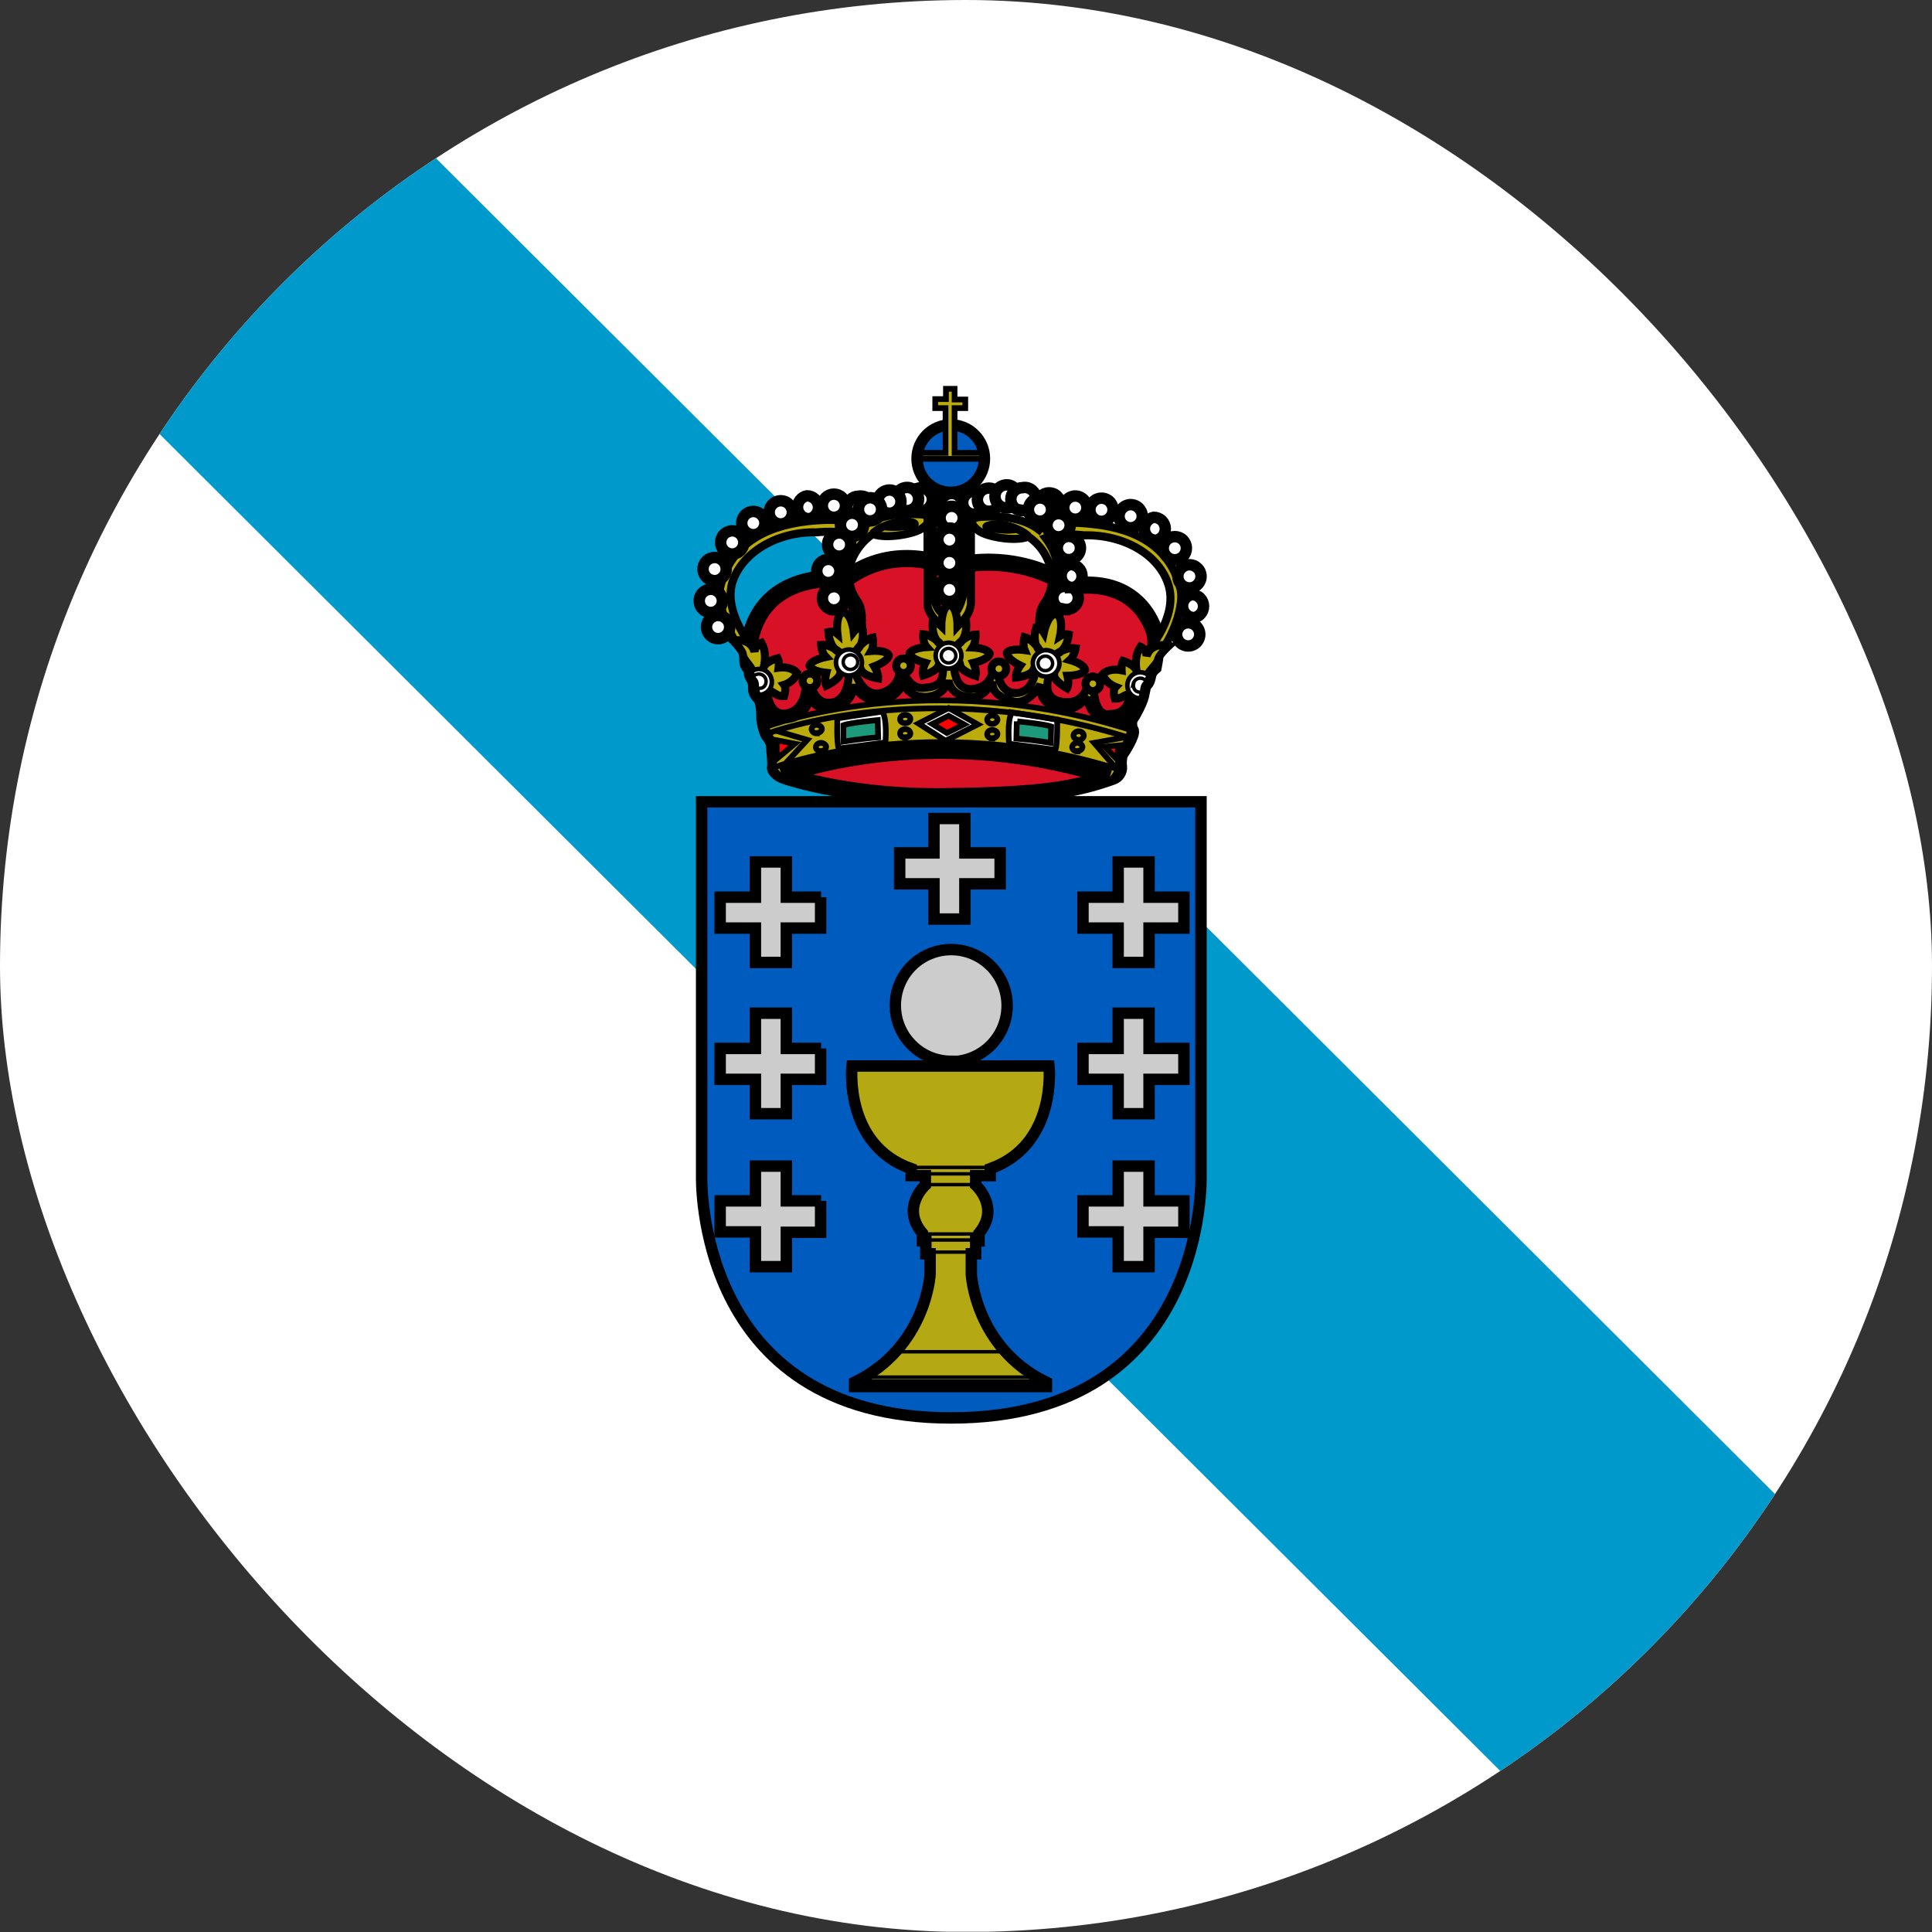 <svg width="24" height="24" viewBox="0 0 24 24" fill="none" xmlns="http://www.w3.org/2000/svg">
<rect x="0" y="0" width="24" height="24" fill="#333333" stroke="none"/>
<g clip-path="url(#clip0_208_20552)">
<path fill-rule="evenodd" clip-rule="evenodd" d="M0 -0.005H24V23.997H0V-0.005Z" fill="white"/>
<path d="M24 20.505L3.44 -0.005H0V3.415L20.64 23.997H24V20.505Z" fill="#0099CC"/>
<path d="M11.815 17.614C8.615 17.614 8.716 14.598 8.716 14.598V9.96H14.919V14.598C14.919 14.598 15.025 17.614 11.815 17.614" fill="#005BBF"/>
<path d="M11.815 17.614C8.615 17.614 8.716 14.598 8.716 14.598V9.96H14.919V14.598C14.919 14.598 15.025 17.614 11.815 17.614Z" stroke="black" stroke-width="0.142"/>
<path d="M11.789 7.045C11.789 7.045 11.127 6.725 10.503 7.195C10.503 7.195 9.378 7.034 9.293 8.113C9.293 8.155 9.282 8.235 9.303 8.262C9.325 8.283 9.346 8.326 9.346 8.358C9.346 8.39 9.362 8.406 9.373 8.417C9.373 8.433 9.394 8.454 9.399 8.508C9.399 8.566 9.389 8.593 9.447 8.652C9.501 8.705 9.501 8.871 9.501 8.919C9.501 8.967 9.533 9.095 9.554 9.122C9.581 9.148 9.623 9.218 9.623 9.276C9.623 9.33 9.645 9.49 9.634 9.527C9.623 9.57 9.698 9.618 9.762 9.639C9.826 9.661 10.615 9.917 11.767 9.896C12.919 9.88 13.335 9.815 13.815 9.645C13.841 9.636 13.862 9.62 13.877 9.597C13.891 9.575 13.898 9.548 13.895 9.522C13.885 9.49 13.895 9.383 13.911 9.356C13.933 9.33 14.071 9.111 14.039 9.074C14.013 9.031 14.013 8.945 14.039 8.913C14.066 8.876 14.151 8.716 14.167 8.646C14.183 8.582 14.189 8.502 14.221 8.481C14.247 8.46 14.258 8.38 14.263 8.364C14.277 8.33 14.299 8.301 14.327 8.278C14.327 8.278 14.381 8.006 14.349 7.872C14.311 7.739 14.109 7.163 13.293 7.285C13.293 7.285 12.685 6.821 11.789 7.045Z" fill="#D81126"/>
<path d="M11.789 7.045C11.789 7.045 11.127 6.725 10.503 7.195C10.503 7.195 9.378 7.034 9.293 8.113C9.293 8.155 9.282 8.235 9.303 8.262C9.325 8.283 9.346 8.326 9.346 8.358C9.346 8.39 9.362 8.406 9.373 8.417C9.373 8.433 9.394 8.454 9.399 8.508C9.399 8.566 9.389 8.593 9.447 8.652C9.501 8.705 9.501 8.871 9.501 8.919C9.501 8.967 9.533 9.095 9.554 9.122C9.581 9.148 9.623 9.218 9.623 9.276C9.623 9.33 9.645 9.49 9.634 9.527C9.623 9.57 9.698 9.618 9.762 9.639C9.826 9.661 10.615 9.917 11.767 9.896C12.919 9.88 13.335 9.815 13.815 9.645C13.841 9.636 13.862 9.62 13.877 9.597C13.891 9.575 13.898 9.548 13.895 9.522C13.885 9.49 13.895 9.383 13.911 9.356C13.933 9.33 14.071 9.111 14.039 9.073C14.013 9.031 14.013 8.945 14.039 8.913C14.066 8.876 14.151 8.716 14.167 8.646C14.183 8.582 14.189 8.502 14.221 8.481C14.247 8.46 14.258 8.38 14.263 8.364C14.277 8.33 14.299 8.301 14.327 8.278C14.327 8.278 14.381 8.006 14.349 7.872C14.311 7.739 14.109 7.163 13.293 7.285C13.293 7.285 12.685 6.821 11.789 7.045Z" stroke="black" stroke-width="0.213"/>
<path d="M14.002 9.052C11.495 8.257 9.554 9.015 9.554 9.015C9.554 9.015 9.575 9.1 9.596 9.127C9.618 9.154 9.65 9.218 9.65 9.266V9.415C9.65 9.453 9.628 9.613 9.767 9.607C9.767 9.607 11.516 8.924 13.788 9.645C13.788 9.645 13.852 9.591 13.852 9.511C13.851 9.437 13.87 9.363 13.906 9.298C13.932 9.255 14.002 9.116 14.002 9.052Z" fill="#BCAC0B"/>
<path d="M11.677 13.242H10.584C10.584 13.242 10.477 14.219 11.319 14.518V14.604H11.495V14.721C11.495 14.721 11.186 14.998 11.458 15.319V15.415H11.501V15.575H11.554V15.826C11.554 15.826 11.511 16.733 10.615 17.171V17.224H12.999V17.171C12.109 16.739 12.066 15.826 12.066 15.826V15.575H12.12V15.415H12.162V15.319C12.429 14.998 12.12 14.721 12.12 14.721V14.604H12.301V14.518C13.138 14.219 13.031 13.242 13.031 13.242H11.677Z" fill="#C8B100" fill-opacity="0.9"/>
<path d="M11.677 13.242H10.584C10.584 13.242 10.477 14.219 11.319 14.518V14.604H11.495V14.721C11.495 14.721 11.186 14.998 11.458 15.319V15.415H11.501V15.575H11.554V15.826C11.554 15.826 11.511 16.733 10.616 17.171V17.224H12.999V17.171C12.109 16.739 12.066 15.826 12.066 15.826V15.575H12.12V15.415H12.162V15.319C12.429 14.998 12.12 14.721 12.12 14.721V14.604H12.301V14.518C13.138 14.219 13.031 13.242 13.031 13.242H11.677Z" stroke="black" stroke-width="0.142"/>
<path d="M11.282 14.502H12.333M11.319 14.582H12.301M11.501 14.716H12.114M11.458 15.329H12.157M11.495 15.404H12.114M11.495 15.554H12.109M11.122 16.792H12.482M10.738 17.107H12.871M10.658 17.155H12.951" stroke="black" stroke-width="0.043"/>
<path d="M11.816 13.189C12 13.189 12.177 13.116 12.308 12.985C12.438 12.854 12.512 12.677 12.512 12.492C12.512 12.308 12.438 12.13 12.308 12C12.177 11.869 12 11.796 11.816 11.796C11.633 11.797 11.458 11.871 11.329 12.001C11.2 12.131 11.128 12.307 11.128 12.49C11.128 12.673 11.2 12.848 11.329 12.978C11.458 13.108 11.633 13.182 11.816 13.184" fill="#CCCCCC"/>
<path d="M11.815 13.189C12 13.189 12.177 13.116 12.308 12.985C12.438 12.854 12.511 12.677 12.511 12.492C12.511 12.308 12.438 12.13 12.308 12C12.177 11.869 12 11.796 11.815 11.796C11.632 11.796 11.455 11.869 11.325 11.999C11.195 12.129 11.122 12.306 11.122 12.49C11.122 12.674 11.195 12.85 11.325 12.98C11.455 13.111 11.632 13.184 11.815 13.184V13.189Z" stroke="black" stroke-width="0.142"/>
<path d="M10.2 11.145H9.768V10.707H9.384V11.145H8.946V11.529H9.384V11.956H9.768V11.529H10.194V11.145" fill="#CCCCCC"/>
<path d="M10.2 11.145H9.768V10.707H9.384V11.145H8.946V11.529H9.384V11.956H9.768V11.529H10.194V11.145" stroke="black" stroke-width="0.142"/>
<path d="M14.706 11.145H14.274V10.707H13.889V11.145H13.452V11.529H13.889V11.956H14.274V11.529H14.706V11.145Z" fill="#CCCCCC"/>
<path d="M14.707 11.145H14.274V10.707H13.89V11.145H13.453V11.529H13.89V11.956H14.274V11.529H14.707V11.145Z" stroke="black" stroke-width="0.142"/>
<path d="M12.423 10.595H11.986V10.168H11.601V10.595H11.175V10.979H11.601V11.417H11.986V10.979H12.423V10.595Z" fill="#CCCCCC"/>
<path d="M12.424 10.595H11.986V10.168H11.602V10.595H11.176V10.979H11.602V11.417H11.986V10.979H12.424V10.595Z" stroke="black" stroke-width="0.142"/>
<path d="M10.2 13.024H9.768V12.586H9.384V13.024H8.946V13.408H9.384V13.835H9.768V13.408H10.194V13.024" fill="#CCCCCC"/>
<path d="M10.2 13.024H9.768V12.586H9.384V13.024H8.946V13.408H9.384V13.835H9.768V13.408H10.194V13.024" stroke="black" stroke-width="0.142"/>
<path d="M14.706 13.024H14.274V12.586H13.889V13.024H13.452V13.408H13.889V13.835H14.274V13.408H14.706V13.024Z" fill="#CCCCCC"/>
<path d="M14.707 13.024H14.274V12.586H13.89V13.024H13.453V13.408H13.89V13.835H14.274V13.408H14.707V13.024Z" stroke="black" stroke-width="0.142"/>
<path d="M10.2 14.918H9.768V14.486H9.384V14.918H8.946V15.303H9.384V15.735H9.768V15.308H10.194V14.918" fill="#CCCCCC"/>
<path d="M10.2 14.918H9.768V14.486H9.384V14.918H8.946V15.303H9.384V15.735H9.768V15.308H10.194V14.918" stroke="black" stroke-width="0.142"/>
<path d="M14.706 14.918H14.274V14.486H13.889V14.918H13.452V15.303H13.889V15.735H14.274V15.308H14.706V14.918Z" fill="#CCCCCC"/>
<path d="M14.707 14.918H14.274V14.486H13.89V14.918H13.453V15.303H13.89V15.735H14.274V15.308H14.707V14.918Z" stroke="black" stroke-width="0.142"/>
<path d="M11.81 6.116C11.865 6.117 11.92 6.106 11.971 6.086C12.023 6.065 12.069 6.034 12.109 5.995C12.148 5.956 12.179 5.91 12.201 5.859C12.222 5.808 12.233 5.753 12.233 5.697C12.233 5.642 12.222 5.587 12.201 5.536C12.179 5.485 12.148 5.438 12.109 5.399C12.069 5.36 12.023 5.33 11.971 5.309C11.92 5.288 11.865 5.278 11.81 5.278C11.7 5.279 11.594 5.324 11.517 5.403C11.439 5.481 11.396 5.587 11.396 5.697C11.396 5.808 11.439 5.914 11.517 5.992C11.594 6.07 11.7 6.115 11.81 6.116Z" fill="#005BBF"/>
<path d="M11.81 6.116C11.921 6.116 12.028 6.072 12.106 5.994C12.185 5.915 12.229 5.808 12.229 5.697C12.229 5.586 12.185 5.48 12.106 5.401C12.028 5.322 11.921 5.278 11.81 5.278C11.699 5.278 11.593 5.322 11.514 5.401C11.436 5.48 11.392 5.586 11.392 5.697C11.392 5.808 11.436 5.915 11.514 5.994C11.593 6.072 11.699 6.116 11.81 6.116Z" stroke="black" stroke-width="0.142"/>
<path d="M12.199 5.625H11.858V5.07H11.991V4.963H11.858V4.83H11.751V4.958H11.618V5.07H11.746V5.625H11.426V5.7H12.199V5.625Z" fill="#FFCC00"/>
<path d="M12.199 5.625H11.858V5.07H11.991V4.963H11.858V4.83H11.751V4.958H11.618V5.07H11.746V5.625H11.426V5.7H12.199V5.625Z" fill="#BCAC0B" stroke="black" stroke-width="0.071"/>
<path d="M10.14 6.613C10.14 6.613 10.45 6.581 10.626 6.65C10.626 6.65 10.423 6.885 10.466 7.189C10.487 7.349 10.519 7.429 10.567 7.509C10.61 7.579 10.658 7.739 10.631 7.862H10.69C10.69 7.862 10.748 7.606 10.652 7.467C10.594 7.389 10.558 7.296 10.549 7.199C10.54 7.102 10.557 7.005 10.599 6.917C10.7 6.714 10.844 6.634 10.844 6.634C11.004 6.698 11.356 6.634 11.452 6.565C11.554 6.495 11.602 6.394 11.42 6.389C11.234 6.378 10.924 6.383 10.711 6.543C10.711 6.543 10.599 6.415 10.039 6.474C9.479 6.538 9.079 6.778 8.951 7.28C8.887 7.536 9.127 8.075 9.346 8.203C9.346 8.203 9.34 8.118 9.362 8.054C9.362 8.054 8.988 7.632 9.095 7.243C9.212 6.858 9.66 6.602 10.14 6.613Z" fill="#FFCC00"/>
<path d="M10.14 6.613C10.14 6.613 10.45 6.581 10.626 6.65C10.626 6.65 10.423 6.885 10.466 7.189C10.487 7.349 10.519 7.429 10.567 7.509C10.61 7.579 10.658 7.739 10.631 7.862H10.69C10.69 7.862 10.748 7.606 10.652 7.467C10.594 7.389 10.558 7.296 10.549 7.199C10.54 7.102 10.557 7.005 10.599 6.917C10.7 6.714 10.844 6.634 10.844 6.634C11.004 6.698 11.356 6.634 11.452 6.565C11.554 6.495 11.602 6.394 11.42 6.389C11.234 6.378 10.924 6.383 10.711 6.543C10.711 6.543 10.599 6.415 10.039 6.474C9.479 6.538 9.079 6.778 8.951 7.28C8.887 7.536 9.127 8.075 9.346 8.203C9.346 8.203 9.34 8.118 9.362 8.054C9.362 8.054 8.988 7.632 9.095 7.243C9.212 6.858 9.66 6.602 10.14 6.613Z" fill="#BCAC0B" stroke="black" stroke-width="0.1"/>
<path d="M11.192 6.538C11.288 6.527 11.368 6.511 11.362 6.501C11.362 6.485 11.282 6.485 11.186 6.49C11.09 6.495 11.016 6.517 11.016 6.527C11.016 6.543 11.096 6.543 11.192 6.538Z" fill="white"/>
<path d="M10.839 6.629C10.946 6.522 11.181 6.458 11.314 6.485C11.442 6.517 11.287 6.533 11.245 6.538C11.202 6.538 11.117 6.554 10.989 6.538" stroke="black" stroke-width="0.1"/>
<path d="M13.474 6.65C13.474 6.65 13.17 6.613 12.988 6.682C13.081 6.803 13.137 6.948 13.148 7.099C13.159 7.251 13.126 7.403 13.052 7.536C13.004 7.616 12.956 7.771 12.983 7.894H12.93C12.93 7.894 12.866 7.643 12.967 7.499C13.023 7.421 13.057 7.329 13.066 7.233C13.074 7.137 13.057 7.041 13.015 6.954C12.964 6.837 12.881 6.737 12.775 6.666C12.61 6.735 12.258 6.666 12.162 6.597C12.066 6.527 12.012 6.431 12.199 6.42C12.38 6.41 12.695 6.415 12.908 6.581C12.908 6.581 13.015 6.447 13.58 6.511C14.135 6.57 14.54 6.81 14.663 7.312C14.727 7.568 14.492 8.107 14.274 8.235C14.274 8.235 14.274 8.15 14.258 8.086C14.258 8.086 14.631 7.67 14.519 7.28C14.407 6.89 13.959 6.639 13.474 6.65Z" fill="#FFCC00"/>
<path d="M13.474 6.65C13.474 6.65 13.17 6.613 12.988 6.682C13.081 6.803 13.137 6.948 13.148 7.099C13.159 7.251 13.126 7.403 13.052 7.536C13.004 7.616 12.956 7.771 12.983 7.894H12.93C12.93 7.894 12.866 7.643 12.967 7.499C13.023 7.421 13.057 7.329 13.066 7.233C13.074 7.137 13.057 7.041 13.015 6.954C12.964 6.837 12.881 6.737 12.775 6.666C12.61 6.735 12.258 6.666 12.162 6.597C12.066 6.527 12.012 6.431 12.199 6.42C12.38 6.41 12.695 6.415 12.908 6.581C12.908 6.581 13.015 6.447 13.58 6.511C14.135 6.57 14.54 6.81 14.663 7.312C14.727 7.568 14.492 8.107 14.274 8.235C14.274 8.235 14.274 8.15 14.258 8.086C14.258 8.086 14.631 7.67 14.519 7.28C14.407 6.89 13.959 6.639 13.474 6.65Z" fill="#BCAC0B" stroke="black" stroke-width="0.1"/>
<path d="M12.424 6.57C12.328 6.565 12.253 6.549 12.253 6.533C12.253 6.522 12.333 6.517 12.429 6.522C12.525 6.533 12.605 6.549 12.605 6.559C12.605 6.575 12.525 6.581 12.424 6.57" fill="white"/>
<path d="M12.775 6.661C12.669 6.559 12.434 6.49 12.306 6.522C12.173 6.549 12.327 6.565 12.37 6.57C12.418 6.57 12.503 6.591 12.631 6.57" stroke="black" stroke-width="0.1"/>
<path d="M11.522 6.303V7.493C11.511 7.611 11.666 7.776 11.778 7.824C11.778 7.824 12.045 7.739 12.061 7.493V6.239H11.97V7.328C11.97 7.435 11.895 7.638 11.794 7.67C11.794 7.67 11.602 7.638 11.591 7.328V6.271L11.522 6.303" fill="#FFCC00"/>
<path d="M11.522 6.303V7.493C11.511 7.611 11.666 7.776 11.778 7.824C11.778 7.824 12.045 7.739 12.061 7.493V6.239H11.97V7.328C11.97 7.435 11.895 7.638 11.794 7.67C11.794 7.67 11.602 7.638 11.591 7.328V6.271L11.522 6.303Z" fill="#BCAC0B" stroke="black" stroke-width="0.1"/>
<path d="M8.893 7.931C8.914 7.935 8.935 7.935 8.956 7.929C8.976 7.924 8.995 7.914 9.012 7.901C9.028 7.887 9.042 7.87 9.051 7.851C9.06 7.832 9.064 7.811 9.064 7.79C9.064 7.768 9.06 7.747 9.051 7.728C9.042 7.709 9.028 7.692 9.012 7.678C8.995 7.665 8.976 7.655 8.956 7.65C8.935 7.645 8.914 7.644 8.893 7.648C8.86 7.655 8.83 7.672 8.809 7.698C8.788 7.724 8.776 7.756 8.776 7.79C8.776 7.823 8.788 7.855 8.809 7.881C8.83 7.907 8.86 7.925 8.893 7.931Z" fill="white"/>
<path d="M8.893 7.931C8.914 7.935 8.935 7.935 8.956 7.929C8.976 7.924 8.996 7.915 9.012 7.901C9.028 7.887 9.042 7.87 9.051 7.851C9.06 7.832 9.064 7.811 9.064 7.79C9.064 7.768 9.06 7.747 9.051 7.728C9.042 7.709 9.028 7.692 9.012 7.679C8.996 7.665 8.976 7.655 8.956 7.65C8.935 7.645 8.914 7.644 8.893 7.648C8.86 7.655 8.83 7.672 8.809 7.698C8.788 7.724 8.776 7.756 8.776 7.79C8.776 7.823 8.788 7.856 8.809 7.881C8.83 7.907 8.86 7.925 8.893 7.931Z" stroke="black" stroke-width="0.142"/>
<path d="M8.802 7.606C8.823 7.61 8.844 7.609 8.865 7.604C8.886 7.599 8.905 7.589 8.921 7.575C8.938 7.562 8.951 7.545 8.96 7.526C8.969 7.506 8.974 7.485 8.974 7.464C8.974 7.443 8.969 7.422 8.96 7.403C8.951 7.383 8.938 7.366 8.921 7.353C8.905 7.339 8.886 7.33 8.865 7.324C8.844 7.319 8.823 7.319 8.802 7.323C8.769 7.329 8.74 7.347 8.718 7.372C8.697 7.398 8.686 7.431 8.686 7.464C8.686 7.498 8.697 7.53 8.718 7.556C8.74 7.582 8.769 7.599 8.802 7.606" fill="white"/>
<path d="M8.802 7.606C8.823 7.61 8.844 7.609 8.865 7.604C8.886 7.599 8.905 7.589 8.921 7.575C8.938 7.562 8.951 7.545 8.96 7.526C8.969 7.506 8.974 7.485 8.974 7.464C8.974 7.443 8.969 7.422 8.96 7.403C8.951 7.383 8.938 7.366 8.921 7.353C8.905 7.339 8.886 7.33 8.865 7.324C8.844 7.319 8.823 7.319 8.802 7.323C8.769 7.329 8.74 7.347 8.718 7.372C8.697 7.398 8.686 7.431 8.686 7.464C8.686 7.497 8.697 7.53 8.718 7.556C8.74 7.582 8.769 7.599 8.802 7.606Z" stroke="black" stroke-width="0.142"/>
<path d="M8.85 7.211C8.871 7.215 8.892 7.214 8.913 7.209C8.933 7.204 8.952 7.194 8.969 7.18C8.985 7.167 8.999 7.15 9.008 7.131C9.017 7.111 9.021 7.09 9.021 7.069C9.021 7.048 9.017 7.027 9.008 7.008C8.999 6.988 8.985 6.971 8.969 6.958C8.952 6.944 8.933 6.935 8.913 6.929C8.892 6.924 8.871 6.924 8.85 6.928C8.817 6.934 8.787 6.952 8.766 6.977C8.745 7.003 8.733 7.036 8.733 7.069C8.733 7.102 8.745 7.135 8.766 7.161C8.787 7.186 8.817 7.204 8.85 7.211Z" fill="white"/>
<path d="M8.85 7.21C8.871 7.215 8.892 7.214 8.913 7.209C8.933 7.204 8.953 7.194 8.969 7.18C8.985 7.167 8.999 7.15 9.008 7.131C9.017 7.111 9.021 7.09 9.021 7.069C9.021 7.048 9.017 7.027 9.008 7.008C8.999 6.988 8.985 6.971 8.969 6.958C8.953 6.944 8.933 6.935 8.913 6.929C8.892 6.924 8.871 6.924 8.85 6.928C8.817 6.934 8.787 6.952 8.766 6.977C8.745 7.003 8.733 7.036 8.733 7.069C8.733 7.102 8.745 7.135 8.766 7.161C8.787 7.186 8.817 7.204 8.85 7.21Z" stroke="black" stroke-width="0.142"/>
<path d="M9.069 6.88C9.089 6.884 9.111 6.883 9.132 6.878C9.152 6.873 9.171 6.863 9.188 6.849C9.204 6.836 9.217 6.819 9.226 6.8C9.235 6.78 9.24 6.759 9.24 6.738C9.24 6.717 9.235 6.696 9.226 6.677C9.217 6.657 9.204 6.64 9.188 6.627C9.171 6.613 9.152 6.604 9.132 6.598C9.111 6.593 9.089 6.593 9.069 6.597C9.036 6.603 9.006 6.621 8.985 6.646C8.964 6.672 8.952 6.705 8.952 6.738C8.952 6.772 8.964 6.804 8.985 6.83C9.006 6.856 9.036 6.873 9.069 6.88Z" fill="white"/>
<path d="M9.069 6.88C9.089 6.884 9.111 6.883 9.132 6.878C9.152 6.873 9.171 6.863 9.188 6.849C9.204 6.836 9.217 6.819 9.226 6.8C9.235 6.78 9.24 6.759 9.24 6.738C9.24 6.717 9.235 6.696 9.226 6.677C9.217 6.657 9.204 6.64 9.188 6.627C9.171 6.613 9.152 6.604 9.132 6.598C9.111 6.593 9.089 6.593 9.069 6.597C9.036 6.603 9.006 6.621 8.985 6.646C8.964 6.672 8.952 6.705 8.952 6.738C8.952 6.772 8.964 6.804 8.985 6.83C9.006 6.856 9.036 6.873 9.069 6.88Z" stroke="black" stroke-width="0.142"/>
<path d="M9.33 6.639C9.351 6.643 9.373 6.643 9.393 6.638C9.414 6.632 9.433 6.623 9.449 6.609C9.466 6.596 9.479 6.579 9.488 6.559C9.497 6.54 9.502 6.519 9.502 6.498C9.502 6.477 9.497 6.456 9.488 6.436C9.479 6.417 9.466 6.4 9.449 6.387C9.433 6.373 9.414 6.363 9.393 6.358C9.373 6.353 9.351 6.352 9.33 6.356C9.297 6.363 9.268 6.38 9.247 6.406C9.225 6.432 9.214 6.464 9.214 6.498C9.214 6.531 9.225 6.564 9.247 6.589C9.268 6.615 9.297 6.633 9.33 6.639Z" fill="white"/>
<path d="M9.33 6.639C9.351 6.643 9.373 6.643 9.393 6.638C9.414 6.632 9.433 6.623 9.449 6.609C9.466 6.596 9.479 6.579 9.488 6.559C9.497 6.54 9.502 6.519 9.502 6.498C9.502 6.477 9.497 6.456 9.488 6.436C9.479 6.417 9.466 6.4 9.449 6.387C9.433 6.373 9.414 6.363 9.393 6.358C9.373 6.353 9.351 6.352 9.33 6.356C9.297 6.363 9.268 6.38 9.247 6.406C9.225 6.432 9.214 6.464 9.214 6.498C9.214 6.531 9.225 6.564 9.247 6.59C9.268 6.615 9.297 6.633 9.33 6.639Z" stroke="black" stroke-width="0.142"/>
<path d="M9.671 6.506C9.692 6.51 9.713 6.509 9.734 6.504C9.755 6.499 9.774 6.489 9.79 6.476C9.807 6.462 9.82 6.445 9.829 6.426C9.838 6.407 9.843 6.386 9.843 6.364C9.843 6.343 9.838 6.322 9.829 6.303C9.82 6.284 9.807 6.267 9.79 6.253C9.774 6.24 9.755 6.23 9.734 6.225C9.713 6.22 9.692 6.219 9.671 6.223C9.638 6.229 9.609 6.247 9.588 6.273C9.566 6.299 9.555 6.331 9.555 6.364C9.555 6.398 9.566 6.43 9.588 6.456C9.609 6.482 9.638 6.5 9.671 6.506Z" fill="white"/>
<path d="M9.671 6.506C9.692 6.51 9.713 6.509 9.734 6.504C9.755 6.499 9.774 6.489 9.79 6.476C9.807 6.462 9.82 6.445 9.829 6.426C9.838 6.407 9.843 6.386 9.843 6.364C9.843 6.343 9.838 6.322 9.829 6.303C9.82 6.284 9.807 6.267 9.79 6.253C9.774 6.24 9.755 6.23 9.734 6.225C9.713 6.22 9.692 6.219 9.671 6.223C9.638 6.229 9.609 6.247 9.588 6.273C9.566 6.299 9.555 6.331 9.555 6.364C9.555 6.398 9.566 6.43 9.588 6.456C9.609 6.482 9.638 6.5 9.671 6.506Z" stroke="black" stroke-width="0.142"/>
<path d="M10.024 6.447C10.062 6.447 10.098 6.432 10.126 6.405C10.152 6.378 10.168 6.341 10.168 6.303C10.168 6.265 10.152 6.228 10.126 6.201C10.098 6.174 10.062 6.159 10.024 6.159C9.991 6.165 9.961 6.183 9.94 6.209C9.919 6.235 9.907 6.267 9.907 6.3C9.907 6.334 9.919 6.366 9.94 6.392C9.961 6.418 9.991 6.435 10.024 6.442" fill="white"/>
<path d="M10.024 6.447C10.062 6.447 10.098 6.432 10.126 6.405C10.152 6.378 10.168 6.341 10.168 6.303C10.168 6.265 10.152 6.228 10.126 6.201C10.098 6.174 10.062 6.159 10.024 6.159C9.991 6.165 9.961 6.183 9.94 6.209C9.919 6.235 9.907 6.267 9.907 6.3C9.907 6.334 9.919 6.366 9.94 6.392C9.961 6.418 9.991 6.435 10.024 6.442V6.447Z" stroke="black" stroke-width="0.142"/>
<path d="M10.359 6.426C10.378 6.426 10.397 6.423 10.415 6.416C10.432 6.409 10.449 6.398 10.462 6.385C10.476 6.371 10.487 6.355 10.494 6.337C10.502 6.32 10.505 6.301 10.505 6.282C10.505 6.263 10.502 6.244 10.494 6.226C10.487 6.208 10.476 6.192 10.462 6.179C10.449 6.165 10.432 6.155 10.415 6.148C10.397 6.141 10.378 6.137 10.359 6.138C10.321 6.138 10.284 6.153 10.257 6.18C10.23 6.207 10.215 6.244 10.215 6.282C10.215 6.32 10.23 6.357 10.257 6.384C10.284 6.411 10.321 6.426 10.359 6.426" fill="white"/>
<path d="M10.359 6.426C10.397 6.426 10.434 6.411 10.461 6.384C10.488 6.357 10.503 6.32 10.503 6.282C10.503 6.243 10.488 6.207 10.461 6.18C10.434 6.153 10.397 6.138 10.359 6.138C10.321 6.138 10.284 6.153 10.257 6.18C10.23 6.207 10.215 6.243 10.215 6.282C10.215 6.32 10.23 6.357 10.257 6.384C10.284 6.411 10.321 6.426 10.359 6.426Z" stroke="black" stroke-width="0.142"/>
<path d="M10.663 6.447C10.684 6.451 10.705 6.451 10.726 6.446C10.746 6.44 10.766 6.431 10.782 6.417C10.799 6.404 10.812 6.387 10.821 6.367C10.83 6.348 10.835 6.327 10.835 6.306C10.835 6.284 10.83 6.263 10.821 6.244C10.812 6.225 10.799 6.208 10.782 6.194C10.766 6.181 10.746 6.171 10.726 6.166C10.705 6.161 10.684 6.16 10.663 6.164C10.625 6.165 10.589 6.18 10.563 6.207C10.536 6.234 10.521 6.271 10.521 6.308C10.521 6.346 10.536 6.382 10.563 6.409C10.589 6.436 10.625 6.452 10.663 6.453" fill="white"/>
<path d="M10.664 6.447C10.684 6.451 10.706 6.451 10.726 6.445C10.747 6.44 10.766 6.431 10.783 6.417C10.799 6.403 10.812 6.386 10.821 6.367C10.83 6.348 10.835 6.327 10.835 6.306C10.835 6.284 10.83 6.263 10.821 6.244C10.812 6.225 10.799 6.208 10.783 6.194C10.766 6.181 10.747 6.171 10.726 6.166C10.706 6.161 10.684 6.16 10.664 6.164C10.625 6.164 10.589 6.179 10.562 6.207C10.535 6.234 10.52 6.27 10.52 6.308C10.52 6.347 10.535 6.383 10.562 6.41C10.589 6.437 10.625 6.453 10.664 6.453V6.447Z" stroke="black" stroke-width="0.142"/>
<path d="M11.517 6.34C11.537 6.344 11.559 6.344 11.58 6.339C11.6 6.333 11.62 6.324 11.636 6.31C11.652 6.297 11.665 6.28 11.675 6.26C11.684 6.241 11.688 6.22 11.688 6.199C11.688 6.178 11.684 6.157 11.675 6.137C11.665 6.118 11.652 6.101 11.636 6.088C11.62 6.074 11.6 6.064 11.58 6.059C11.559 6.054 11.537 6.053 11.517 6.058C11.484 6.064 11.454 6.082 11.433 6.107C11.412 6.133 11.4 6.166 11.4 6.199C11.4 6.232 11.412 6.265 11.433 6.291C11.454 6.316 11.484 6.334 11.517 6.34Z" fill="white"/>
<path d="M11.517 6.341C11.538 6.345 11.559 6.344 11.58 6.339C11.6 6.334 11.62 6.324 11.636 6.31C11.652 6.297 11.666 6.28 11.675 6.261C11.684 6.241 11.688 6.22 11.688 6.199C11.688 6.178 11.684 6.157 11.675 6.138C11.666 6.118 11.652 6.101 11.636 6.088C11.62 6.074 11.6 6.065 11.58 6.059C11.559 6.054 11.538 6.054 11.517 6.058C11.484 6.064 11.454 6.082 11.433 6.107C11.412 6.133 11.4 6.166 11.4 6.199C11.4 6.232 11.412 6.265 11.433 6.291C11.454 6.316 11.484 6.334 11.517 6.341Z" stroke="black" stroke-width="0.142"/>
<path d="M11.794 6.415C11.815 6.419 11.836 6.419 11.857 6.414C11.878 6.408 11.897 6.399 11.913 6.385C11.93 6.372 11.943 6.355 11.952 6.335C11.961 6.316 11.966 6.295 11.966 6.274C11.966 6.253 11.961 6.231 11.952 6.212C11.943 6.193 11.93 6.176 11.913 6.163C11.897 6.149 11.878 6.139 11.857 6.134C11.836 6.129 11.815 6.128 11.794 6.132C11.761 6.139 11.732 6.156 11.711 6.182C11.689 6.208 11.678 6.24 11.678 6.274C11.678 6.307 11.689 6.34 11.711 6.365C11.732 6.391 11.761 6.409 11.794 6.415Z" fill="white"/>
<path d="M11.794 6.415C11.815 6.419 11.836 6.419 11.857 6.413C11.878 6.408 11.897 6.399 11.913 6.385C11.93 6.371 11.943 6.354 11.952 6.335C11.961 6.316 11.966 6.295 11.966 6.274C11.966 6.252 11.961 6.231 11.952 6.212C11.943 6.193 11.93 6.176 11.913 6.163C11.897 6.149 11.878 6.139 11.857 6.134C11.836 6.129 11.815 6.128 11.794 6.132C11.761 6.139 11.732 6.156 11.711 6.182C11.689 6.208 11.678 6.24 11.678 6.274C11.678 6.307 11.689 6.34 11.711 6.365C11.732 6.391 11.761 6.409 11.794 6.415Z" stroke="black" stroke-width="0.142"/>
<path d="M11.794 7.472C11.833 7.472 11.869 7.457 11.896 7.43C11.923 7.403 11.938 7.366 11.938 7.328C11.938 7.29 11.923 7.253 11.896 7.226C11.869 7.199 11.833 7.184 11.794 7.184C11.756 7.184 11.72 7.199 11.693 7.226C11.666 7.253 11.65 7.29 11.65 7.328C11.65 7.366 11.666 7.403 11.693 7.43C11.72 7.457 11.756 7.472 11.794 7.472Z" fill="white"/>
<path d="M11.794 7.472C11.833 7.472 11.869 7.457 11.896 7.43C11.923 7.403 11.938 7.366 11.938 7.328C11.938 7.29 11.923 7.253 11.896 7.226C11.869 7.199 11.833 7.184 11.794 7.184C11.756 7.184 11.72 7.199 11.693 7.226C11.666 7.253 11.65 7.29 11.65 7.328C11.65 7.366 11.666 7.403 11.693 7.43C11.72 7.457 11.756 7.472 11.794 7.472Z" stroke="black" stroke-width="0.142"/>
<path d="M14.732 8.022C14.753 8.026 14.775 8.025 14.796 8.02C14.816 8.015 14.835 8.005 14.852 7.992C14.868 7.978 14.881 7.961 14.89 7.942C14.899 7.923 14.904 7.902 14.904 7.88C14.904 7.859 14.899 7.838 14.89 7.819C14.881 7.8 14.868 7.783 14.852 7.769C14.835 7.756 14.816 7.746 14.796 7.741C14.775 7.736 14.753 7.735 14.732 7.739C14.7 7.745 14.67 7.763 14.649 7.789C14.628 7.815 14.616 7.847 14.616 7.88C14.616 7.914 14.628 7.946 14.649 7.972C14.67 7.998 14.7 8.015 14.732 8.022Z" fill="white"/>
<path d="M14.733 8.022C14.754 8.026 14.775 8.025 14.796 8.02C14.816 8.015 14.835 8.005 14.852 7.992C14.868 7.978 14.881 7.961 14.89 7.942C14.899 7.923 14.904 7.902 14.904 7.88C14.904 7.859 14.899 7.838 14.89 7.819C14.881 7.8 14.868 7.783 14.852 7.769C14.835 7.756 14.816 7.746 14.796 7.741C14.775 7.736 14.754 7.735 14.733 7.739C14.7 7.745 14.67 7.763 14.649 7.789C14.628 7.815 14.616 7.847 14.616 7.88C14.616 7.914 14.628 7.946 14.649 7.972C14.67 7.998 14.7 8.015 14.733 8.022Z" stroke="black" stroke-width="0.142"/>
<path d="M14.808 7.675C14.827 7.675 14.846 7.672 14.864 7.665C14.881 7.658 14.898 7.647 14.911 7.634C14.925 7.62 14.936 7.604 14.943 7.587C14.95 7.569 14.954 7.55 14.954 7.531C14.954 7.512 14.95 7.493 14.943 7.475C14.936 7.457 14.925 7.441 14.911 7.428C14.898 7.415 14.881 7.404 14.864 7.397C14.846 7.39 14.827 7.386 14.808 7.387C14.775 7.393 14.745 7.411 14.724 7.437C14.703 7.462 14.691 7.495 14.691 7.528C14.691 7.562 14.703 7.594 14.724 7.62C14.745 7.646 14.775 7.663 14.808 7.67" fill="white"/>
<path d="M14.807 7.675C14.845 7.675 14.882 7.66 14.909 7.633C14.936 7.606 14.951 7.569 14.951 7.531C14.951 7.493 14.936 7.456 14.909 7.429C14.882 7.402 14.845 7.387 14.807 7.387C14.774 7.393 14.745 7.411 14.723 7.437C14.702 7.462 14.69 7.495 14.69 7.528C14.69 7.562 14.702 7.594 14.723 7.62C14.745 7.646 14.774 7.663 14.807 7.67V7.675Z" stroke="black" stroke-width="0.142"/>
<path d="M14.749 7.301C14.77 7.305 14.791 7.305 14.812 7.3C14.833 7.294 14.852 7.285 14.868 7.271C14.885 7.258 14.898 7.241 14.907 7.221C14.916 7.202 14.921 7.181 14.921 7.16C14.921 7.139 14.916 7.118 14.907 7.098C14.898 7.079 14.885 7.062 14.868 7.049C14.852 7.035 14.833 7.025 14.812 7.02C14.791 7.015 14.77 7.014 14.749 7.018C14.716 7.025 14.687 7.043 14.666 7.068C14.644 7.094 14.633 7.126 14.633 7.16C14.633 7.193 14.644 7.226 14.666 7.251C14.687 7.277 14.716 7.295 14.749 7.301Z" fill="white"/>
<path d="M14.748 7.301C14.769 7.305 14.791 7.305 14.811 7.3C14.832 7.294 14.851 7.285 14.867 7.271C14.884 7.258 14.897 7.241 14.906 7.221C14.915 7.202 14.92 7.181 14.92 7.16C14.92 7.139 14.915 7.118 14.906 7.098C14.897 7.079 14.884 7.062 14.867 7.049C14.851 7.035 14.832 7.025 14.811 7.02C14.791 7.015 14.769 7.014 14.748 7.018C14.716 7.025 14.686 7.042 14.665 7.068C14.643 7.094 14.632 7.126 14.632 7.16C14.632 7.193 14.643 7.226 14.665 7.252C14.686 7.277 14.716 7.295 14.748 7.301Z" stroke="black" stroke-width="0.142"/>
<path d="M14.594 6.954C14.632 6.954 14.669 6.939 14.696 6.912C14.723 6.885 14.738 6.848 14.738 6.81C14.738 6.772 14.723 6.735 14.696 6.708C14.669 6.681 14.632 6.666 14.594 6.666C14.556 6.666 14.519 6.681 14.492 6.708C14.465 6.735 14.45 6.772 14.45 6.81C14.45 6.848 14.465 6.885 14.492 6.912C14.519 6.939 14.556 6.954 14.594 6.954Z" fill="white"/>
<path d="M14.594 6.954C14.632 6.954 14.669 6.939 14.696 6.912C14.723 6.885 14.738 6.848 14.738 6.81C14.738 6.772 14.723 6.735 14.696 6.708C14.669 6.681 14.632 6.666 14.594 6.666C14.556 6.666 14.519 6.681 14.492 6.708C14.465 6.735 14.45 6.772 14.45 6.81C14.45 6.848 14.465 6.885 14.492 6.912C14.519 6.939 14.556 6.954 14.594 6.954Z" stroke="black" stroke-width="0.142"/>
<path d="M14.332 6.714C14.37 6.714 14.407 6.699 14.434 6.672C14.461 6.645 14.476 6.608 14.476 6.57C14.476 6.532 14.461 6.495 14.434 6.468C14.407 6.441 14.37 6.426 14.332 6.426C14.299 6.432 14.27 6.45 14.249 6.476C14.227 6.501 14.216 6.534 14.216 6.567C14.216 6.601 14.227 6.633 14.249 6.659C14.27 6.685 14.299 6.702 14.332 6.709" fill="white"/>
<path d="M14.332 6.714C14.37 6.714 14.407 6.699 14.434 6.672C14.461 6.645 14.476 6.608 14.476 6.57C14.476 6.532 14.461 6.495 14.434 6.468C14.407 6.441 14.37 6.426 14.332 6.426C14.299 6.432 14.27 6.45 14.249 6.476C14.227 6.502 14.216 6.534 14.216 6.567C14.216 6.601 14.227 6.633 14.249 6.659C14.27 6.685 14.299 6.702 14.332 6.709V6.714Z" stroke="black" stroke-width="0.142"/>
<path d="M14.018 6.554C14.039 6.558 14.06 6.557 14.081 6.552C14.101 6.547 14.12 6.537 14.137 6.524C14.153 6.51 14.166 6.493 14.176 6.474C14.185 6.455 14.189 6.434 14.189 6.412C14.189 6.391 14.185 6.37 14.176 6.351C14.166 6.332 14.153 6.315 14.137 6.301C14.12 6.288 14.101 6.278 14.081 6.273C14.06 6.267 14.039 6.267 14.018 6.271C13.985 6.277 13.955 6.295 13.934 6.321C13.913 6.347 13.901 6.379 13.901 6.412C13.901 6.446 13.913 6.478 13.934 6.504C13.955 6.53 13.985 6.547 14.018 6.554Z" fill="white"/>
<path d="M14.018 6.554C14.039 6.558 14.06 6.557 14.081 6.552C14.101 6.547 14.12 6.537 14.137 6.524C14.153 6.51 14.166 6.493 14.176 6.474C14.185 6.455 14.189 6.434 14.189 6.413C14.189 6.391 14.185 6.37 14.176 6.351C14.166 6.332 14.153 6.315 14.137 6.301C14.12 6.288 14.101 6.278 14.081 6.273C14.06 6.268 14.039 6.267 14.018 6.271C13.985 6.278 13.956 6.295 13.934 6.321C13.913 6.347 13.901 6.379 13.901 6.413C13.901 6.446 13.913 6.478 13.934 6.504C13.956 6.53 13.985 6.548 14.018 6.554Z" stroke="black" stroke-width="0.142"/>
<path d="M13.655 6.474C13.676 6.478 13.698 6.477 13.718 6.472C13.739 6.467 13.758 6.457 13.774 6.444C13.791 6.43 13.804 6.413 13.813 6.394C13.822 6.375 13.827 6.354 13.827 6.332C13.827 6.311 13.822 6.29 13.813 6.271C13.804 6.252 13.791 6.235 13.774 6.221C13.758 6.208 13.739 6.198 13.718 6.193C13.698 6.188 13.676 6.187 13.655 6.191C13.623 6.197 13.593 6.215 13.572 6.241C13.551 6.267 13.539 6.299 13.539 6.332C13.539 6.366 13.551 6.398 13.572 6.424C13.593 6.45 13.623 6.467 13.655 6.474" fill="white"/>
<path d="M13.655 6.474C13.676 6.478 13.698 6.477 13.718 6.472C13.739 6.467 13.758 6.457 13.775 6.444C13.791 6.43 13.804 6.413 13.813 6.394C13.822 6.375 13.827 6.354 13.827 6.332C13.827 6.311 13.822 6.29 13.813 6.271C13.804 6.252 13.791 6.235 13.775 6.221C13.758 6.208 13.739 6.198 13.718 6.193C13.698 6.188 13.676 6.187 13.655 6.191C13.623 6.197 13.593 6.215 13.572 6.241C13.551 6.267 13.539 6.299 13.539 6.332C13.539 6.366 13.551 6.398 13.572 6.424C13.593 6.45 13.623 6.468 13.655 6.474Z" stroke="black" stroke-width="0.142"/>
<path d="M13.33 6.447C13.351 6.451 13.373 6.451 13.393 6.446C13.414 6.44 13.433 6.431 13.449 6.417C13.466 6.404 13.479 6.387 13.488 6.367C13.497 6.348 13.502 6.327 13.502 6.306C13.502 6.284 13.497 6.263 13.488 6.244C13.479 6.225 13.466 6.208 13.449 6.194C13.433 6.181 13.414 6.171 13.393 6.166C13.373 6.161 13.351 6.16 13.33 6.164C13.297 6.171 13.268 6.188 13.247 6.214C13.226 6.24 13.214 6.272 13.214 6.306C13.214 6.339 13.226 6.372 13.247 6.397C13.268 6.423 13.297 6.441 13.33 6.447Z" fill="white"/>
<path d="M13.33 6.447C13.351 6.451 13.373 6.451 13.393 6.445C13.414 6.44 13.433 6.431 13.449 6.417C13.466 6.403 13.479 6.386 13.488 6.367C13.497 6.348 13.502 6.327 13.502 6.306C13.502 6.284 13.497 6.263 13.488 6.244C13.479 6.225 13.466 6.208 13.449 6.194C13.433 6.181 13.414 6.171 13.393 6.166C13.373 6.161 13.351 6.16 13.33 6.164C13.297 6.171 13.268 6.188 13.247 6.214C13.226 6.24 13.214 6.272 13.214 6.306C13.214 6.339 13.226 6.372 13.247 6.397C13.268 6.423 13.297 6.441 13.33 6.447Z" stroke="black" stroke-width="0.142"/>
<path d="M13.032 6.41C13.07 6.41 13.107 6.395 13.133 6.368C13.161 6.341 13.176 6.304 13.176 6.266C13.176 6.227 13.161 6.191 13.133 6.164C13.107 6.137 13.07 6.122 13.032 6.122C12.993 6.122 12.957 6.137 12.93 6.164C12.903 6.191 12.888 6.227 12.888 6.266C12.888 6.304 12.903 6.341 12.93 6.368C12.957 6.395 12.993 6.41 13.032 6.41Z" fill="white"/>
<path d="M13.032 6.41C13.07 6.41 13.107 6.395 13.133 6.368C13.161 6.341 13.176 6.304 13.176 6.266C13.176 6.227 13.161 6.191 13.133 6.164C13.107 6.137 13.07 6.122 13.032 6.122C12.993 6.122 12.957 6.137 12.93 6.164C12.903 6.191 12.888 6.227 12.888 6.266C12.888 6.304 12.903 6.341 12.93 6.368C12.957 6.395 12.993 6.41 13.032 6.41Z" stroke="black" stroke-width="0.142"/>
<path d="M13.223 7.568C13.244 7.572 13.265 7.572 13.286 7.566C13.307 7.561 13.326 7.552 13.342 7.538C13.359 7.524 13.372 7.507 13.381 7.488C13.39 7.469 13.395 7.448 13.395 7.427C13.395 7.405 13.39 7.384 13.381 7.365C13.372 7.346 13.359 7.329 13.342 7.315C13.326 7.302 13.307 7.292 13.286 7.287C13.265 7.282 13.244 7.281 13.223 7.285C13.185 7.285 13.148 7.3 13.121 7.327C13.094 7.355 13.079 7.391 13.079 7.429C13.079 7.468 13.094 7.504 13.121 7.531C13.148 7.558 13.185 7.574 13.223 7.574" fill="white"/>
<path d="M13.223 7.568C13.244 7.572 13.265 7.572 13.286 7.566C13.307 7.561 13.326 7.551 13.342 7.538C13.359 7.524 13.372 7.507 13.381 7.488C13.39 7.469 13.395 7.448 13.395 7.427C13.395 7.405 13.39 7.384 13.381 7.365C13.372 7.346 13.359 7.329 13.342 7.315C13.326 7.302 13.307 7.292 13.286 7.287C13.265 7.282 13.244 7.281 13.223 7.285C13.185 7.285 13.148 7.3 13.121 7.327C13.094 7.354 13.079 7.391 13.079 7.429C13.079 7.468 13.094 7.504 13.121 7.531C13.148 7.558 13.185 7.574 13.223 7.574V7.568Z" stroke="black" stroke-width="0.142"/>
<path d="M13.298 7.301C13.336 7.301 13.373 7.286 13.4 7.259C13.427 7.232 13.442 7.195 13.442 7.157C13.442 7.119 13.427 7.082 13.4 7.055C13.373 7.028 13.336 7.013 13.298 7.013C13.265 7.019 13.236 7.037 13.214 7.063C13.193 7.089 13.182 7.121 13.182 7.154C13.182 7.188 13.193 7.22 13.214 7.246C13.236 7.272 13.265 7.289 13.298 7.296" fill="white"/>
<path d="M13.298 7.301C13.336 7.301 13.373 7.286 13.4 7.259C13.427 7.232 13.442 7.195 13.442 7.157C13.442 7.119 13.427 7.082 13.4 7.055C13.373 7.028 13.336 7.013 13.298 7.013C13.265 7.019 13.236 7.037 13.214 7.063C13.193 7.089 13.182 7.121 13.182 7.155C13.182 7.188 13.193 7.22 13.214 7.246C13.236 7.272 13.265 7.29 13.298 7.296V7.301Z" stroke="black" stroke-width="0.142"/>
<path d="M12.103 6.388C12.122 6.389 12.141 6.385 12.159 6.378C12.177 6.371 12.193 6.361 12.207 6.347C12.22 6.334 12.231 6.318 12.238 6.3C12.246 6.282 12.25 6.264 12.25 6.244C12.25 6.225 12.246 6.206 12.238 6.189C12.231 6.171 12.22 6.155 12.207 6.142C12.193 6.128 12.177 6.118 12.159 6.11C12.141 6.103 12.122 6.1 12.103 6.1C12.065 6.1 12.028 6.115 12.001 6.142C11.974 6.169 11.959 6.206 11.959 6.244C11.959 6.283 11.974 6.319 12.001 6.346C12.028 6.373 12.065 6.388 12.103 6.388Z" fill="white"/>
<path d="M12.103 6.388C12.141 6.388 12.178 6.373 12.205 6.346C12.232 6.319 12.247 6.283 12.247 6.244C12.247 6.206 12.232 6.169 12.205 6.142C12.178 6.115 12.141 6.1 12.103 6.1C12.065 6.1 12.028 6.115 12.001 6.142C11.974 6.169 11.959 6.206 11.959 6.244C11.959 6.283 11.974 6.319 12.001 6.346C12.028 6.373 12.065 6.388 12.103 6.388Z" stroke="black" stroke-width="0.142"/>
<path d="M11.41 6.346C11.431 6.35 11.453 6.349 11.473 6.344C11.494 6.339 11.513 6.329 11.529 6.316C11.546 6.302 11.559 6.285 11.568 6.266C11.577 6.247 11.582 6.226 11.582 6.204C11.582 6.183 11.577 6.162 11.568 6.143C11.559 6.124 11.546 6.107 11.529 6.093C11.513 6.08 11.494 6.07 11.473 6.065C11.453 6.059 11.431 6.059 11.41 6.063C11.377 6.069 11.348 6.087 11.327 6.113C11.306 6.139 11.294 6.171 11.294 6.204C11.294 6.238 11.306 6.27 11.327 6.296C11.348 6.322 11.377 6.339 11.41 6.346Z" fill="white"/>
<path d="M11.41 6.346C11.431 6.35 11.453 6.349 11.473 6.344C11.494 6.339 11.513 6.329 11.53 6.316C11.546 6.302 11.559 6.285 11.568 6.266C11.577 6.247 11.582 6.226 11.582 6.204C11.582 6.183 11.577 6.162 11.568 6.143C11.559 6.124 11.546 6.107 11.53 6.093C11.513 6.08 11.494 6.07 11.473 6.065C11.453 6.059 11.431 6.059 11.41 6.063C11.378 6.069 11.348 6.087 11.327 6.113C11.306 6.138 11.294 6.171 11.294 6.204C11.294 6.238 11.306 6.27 11.327 6.296C11.348 6.322 11.378 6.339 11.41 6.346Z" stroke="black" stroke-width="0.142"/>
<path d="M11.239 6.34C11.26 6.344 11.282 6.344 11.302 6.339C11.323 6.333 11.342 6.324 11.358 6.31C11.375 6.297 11.388 6.28 11.397 6.26C11.406 6.241 11.411 6.22 11.411 6.199C11.411 6.178 11.406 6.157 11.397 6.137C11.388 6.118 11.375 6.101 11.358 6.088C11.342 6.074 11.323 6.064 11.302 6.059C11.282 6.054 11.26 6.053 11.239 6.058C11.207 6.064 11.177 6.082 11.156 6.107C11.135 6.133 11.123 6.166 11.123 6.199C11.123 6.232 11.135 6.265 11.156 6.291C11.177 6.316 11.207 6.334 11.239 6.34Z" fill="white"/>
<path d="M11.239 6.341C11.26 6.345 11.282 6.344 11.302 6.339C11.323 6.334 11.342 6.324 11.359 6.31C11.375 6.297 11.388 6.28 11.397 6.261C11.406 6.241 11.411 6.22 11.411 6.199C11.411 6.178 11.406 6.157 11.397 6.138C11.388 6.118 11.375 6.101 11.359 6.088C11.342 6.074 11.323 6.065 11.302 6.059C11.282 6.054 11.26 6.054 11.239 6.058C11.207 6.064 11.177 6.082 11.156 6.107C11.135 6.133 11.123 6.166 11.123 6.199C11.123 6.232 11.135 6.265 11.156 6.291C11.177 6.316 11.207 6.334 11.239 6.341Z" stroke="black" stroke-width="0.142"/>
<path d="M10.332 7.574C10.353 7.578 10.375 7.577 10.395 7.572C10.416 7.567 10.435 7.557 10.451 7.543C10.468 7.53 10.481 7.513 10.49 7.494C10.499 7.474 10.504 7.453 10.504 7.432C10.504 7.411 10.499 7.39 10.49 7.371C10.481 7.351 10.468 7.334 10.451 7.321C10.435 7.307 10.416 7.298 10.395 7.292C10.375 7.287 10.353 7.287 10.332 7.291C10.299 7.297 10.27 7.315 10.249 7.34C10.227 7.366 10.216 7.399 10.216 7.432C10.216 7.466 10.227 7.498 10.249 7.524C10.27 7.55 10.299 7.567 10.332 7.574Z" fill="white"/>
<path d="M10.332 7.574C10.353 7.578 10.375 7.577 10.395 7.572C10.416 7.567 10.435 7.557 10.451 7.543C10.468 7.53 10.481 7.513 10.49 7.494C10.499 7.474 10.504 7.453 10.504 7.432C10.504 7.411 10.499 7.39 10.49 7.371C10.481 7.351 10.468 7.334 10.451 7.321C10.435 7.307 10.416 7.298 10.395 7.292C10.375 7.287 10.353 7.287 10.332 7.291C10.299 7.297 10.27 7.315 10.249 7.34C10.227 7.366 10.216 7.399 10.216 7.432C10.216 7.466 10.227 7.498 10.249 7.524C10.27 7.55 10.299 7.567 10.332 7.574Z" stroke="black" stroke-width="0.142"/>
<path d="M10.29 7.237C10.328 7.237 10.364 7.222 10.391 7.195C10.418 7.168 10.434 7.131 10.434 7.093C10.434 7.055 10.418 7.018 10.391 6.991C10.364 6.964 10.328 6.949 10.29 6.949C10.251 6.949 10.215 6.964 10.188 6.991C10.161 7.018 10.146 7.055 10.146 7.093C10.146 7.131 10.161 7.168 10.188 7.195C10.215 7.222 10.251 7.237 10.29 7.237Z" fill="white"/>
<path d="M10.29 7.237C10.328 7.237 10.364 7.222 10.391 7.195C10.418 7.168 10.434 7.131 10.434 7.093C10.434 7.055 10.418 7.018 10.391 6.991C10.364 6.964 10.328 6.949 10.29 6.949C10.251 6.949 10.215 6.964 10.188 6.991C10.161 7.018 10.146 7.055 10.146 7.093C10.146 7.131 10.161 7.168 10.188 7.195C10.215 7.222 10.251 7.237 10.29 7.237Z" stroke="black" stroke-width="0.142"/>
<path d="M10.397 6.906C10.417 6.91 10.439 6.91 10.46 6.905C10.48 6.899 10.499 6.89 10.516 6.876C10.532 6.863 10.545 6.846 10.555 6.826C10.564 6.807 10.568 6.786 10.568 6.765C10.568 6.744 10.564 6.723 10.555 6.703C10.545 6.684 10.532 6.667 10.516 6.654C10.499 6.64 10.48 6.63 10.46 6.625C10.439 6.62 10.417 6.619 10.397 6.623C10.364 6.63 10.334 6.647 10.313 6.673C10.292 6.699 10.28 6.731 10.28 6.765C10.28 6.798 10.292 6.831 10.313 6.856C10.334 6.882 10.364 6.9 10.397 6.906Z" fill="white"/>
<path d="M10.397 6.906C10.418 6.91 10.439 6.91 10.46 6.905C10.48 6.899 10.499 6.89 10.516 6.876C10.532 6.863 10.545 6.846 10.555 6.826C10.564 6.807 10.568 6.786 10.568 6.765C10.568 6.744 10.564 6.723 10.555 6.703C10.545 6.684 10.532 6.667 10.516 6.654C10.499 6.64 10.48 6.63 10.46 6.625C10.439 6.62 10.418 6.619 10.397 6.623C10.364 6.63 10.334 6.647 10.313 6.673C10.292 6.699 10.28 6.731 10.28 6.765C10.28 6.798 10.292 6.831 10.313 6.856C10.334 6.882 10.364 6.9 10.397 6.906Z" stroke="black" stroke-width="0.142"/>
<path d="M11.021 6.373C11.042 6.377 11.063 6.376 11.084 6.371C11.104 6.366 11.123 6.356 11.14 6.342C11.156 6.329 11.169 6.312 11.178 6.293C11.188 6.273 11.192 6.252 11.192 6.231C11.192 6.21 11.188 6.189 11.178 6.17C11.169 6.15 11.156 6.133 11.14 6.12C11.123 6.106 11.104 6.097 11.084 6.091C11.063 6.086 11.042 6.086 11.021 6.09C10.988 6.096 10.958 6.114 10.937 6.139C10.916 6.165 10.904 6.198 10.904 6.231C10.904 6.264 10.916 6.297 10.937 6.323C10.958 6.348 10.988 6.366 11.021 6.373Z" fill="white"/>
<path d="M11.021 6.372C11.042 6.377 11.063 6.376 11.084 6.371C11.104 6.366 11.123 6.356 11.14 6.342C11.156 6.329 11.169 6.312 11.178 6.293C11.188 6.273 11.192 6.252 11.192 6.231C11.192 6.21 11.188 6.189 11.178 6.17C11.169 6.15 11.156 6.133 11.14 6.12C11.123 6.106 11.104 6.097 11.084 6.091C11.063 6.086 11.042 6.086 11.021 6.09C10.988 6.096 10.958 6.114 10.937 6.139C10.916 6.165 10.904 6.198 10.904 6.231C10.904 6.264 10.916 6.297 10.937 6.323C10.958 6.348 10.988 6.366 11.021 6.372Z" stroke="black" stroke-width="0.142"/>
<path d="M10.78 6.469C10.801 6.473 10.823 6.472 10.843 6.467C10.864 6.462 10.883 6.452 10.9 6.438C10.916 6.425 10.929 6.408 10.938 6.389C10.947 6.369 10.952 6.348 10.952 6.327C10.952 6.306 10.947 6.285 10.938 6.266C10.929 6.246 10.916 6.229 10.9 6.216C10.883 6.202 10.864 6.193 10.843 6.187C10.823 6.182 10.801 6.182 10.78 6.186C10.748 6.192 10.718 6.21 10.697 6.236C10.676 6.261 10.664 6.294 10.664 6.327C10.664 6.361 10.676 6.393 10.697 6.419C10.718 6.445 10.748 6.462 10.78 6.469Z" fill="white"/>
<path d="M10.78 6.469C10.801 6.473 10.823 6.472 10.843 6.467C10.864 6.462 10.883 6.452 10.9 6.438C10.916 6.425 10.929 6.408 10.938 6.389C10.947 6.369 10.952 6.348 10.952 6.327C10.952 6.306 10.947 6.285 10.938 6.266C10.929 6.246 10.916 6.229 10.9 6.216C10.883 6.202 10.864 6.193 10.843 6.187C10.823 6.182 10.801 6.182 10.78 6.186C10.748 6.192 10.718 6.21 10.697 6.235C10.676 6.261 10.664 6.294 10.664 6.327C10.664 6.361 10.676 6.393 10.697 6.419C10.718 6.445 10.748 6.462 10.78 6.469Z" stroke="black" stroke-width="0.142"/>
<path d="M10.557 6.661C10.578 6.665 10.599 6.664 10.62 6.659C10.64 6.654 10.659 6.644 10.676 6.631C10.692 6.617 10.706 6.6 10.715 6.581C10.724 6.562 10.728 6.541 10.728 6.519C10.728 6.498 10.724 6.477 10.715 6.458C10.706 6.438 10.692 6.421 10.676 6.408C10.659 6.394 10.64 6.385 10.62 6.38C10.599 6.374 10.578 6.374 10.557 6.378C10.524 6.384 10.494 6.402 10.473 6.428C10.452 6.453 10.44 6.486 10.44 6.519C10.44 6.553 10.452 6.585 10.473 6.611C10.494 6.637 10.524 6.654 10.557 6.661Z" fill="white"/>
<path d="M10.557 6.661C10.578 6.665 10.599 6.664 10.62 6.659C10.64 6.654 10.66 6.644 10.676 6.63C10.692 6.617 10.706 6.6 10.715 6.581C10.724 6.562 10.728 6.541 10.728 6.519C10.728 6.498 10.724 6.477 10.715 6.458C10.706 6.439 10.692 6.422 10.676 6.408C10.66 6.394 10.64 6.385 10.62 6.38C10.599 6.374 10.578 6.374 10.557 6.378C10.524 6.384 10.495 6.402 10.473 6.428C10.452 6.453 10.44 6.486 10.44 6.519C10.44 6.553 10.452 6.585 10.473 6.611C10.495 6.637 10.524 6.654 10.557 6.661Z" stroke="black" stroke-width="0.142"/>
<path d="M11.794 6.575C11.815 6.579 11.836 6.579 11.857 6.574C11.878 6.568 11.897 6.559 11.913 6.545C11.93 6.532 11.943 6.515 11.952 6.495C11.961 6.476 11.966 6.455 11.966 6.434C11.966 6.413 11.961 6.392 11.952 6.372C11.943 6.353 11.93 6.336 11.913 6.323C11.897 6.309 11.878 6.299 11.857 6.294C11.836 6.289 11.815 6.288 11.794 6.292C11.761 6.299 11.732 6.317 11.71 6.342C11.689 6.368 11.678 6.401 11.678 6.434C11.678 6.467 11.689 6.5 11.71 6.526C11.732 6.551 11.761 6.569 11.794 6.575Z" fill="white"/>
<path d="M11.794 6.575C11.815 6.579 11.836 6.579 11.857 6.574C11.878 6.568 11.897 6.559 11.913 6.545C11.93 6.532 11.943 6.515 11.952 6.495C11.961 6.476 11.966 6.455 11.966 6.434C11.966 6.413 11.961 6.392 11.952 6.372C11.943 6.353 11.93 6.336 11.913 6.323C11.897 6.309 11.878 6.299 11.857 6.294C11.836 6.289 11.815 6.288 11.794 6.292C11.761 6.299 11.732 6.316 11.711 6.342C11.689 6.368 11.678 6.4 11.678 6.434C11.678 6.467 11.689 6.5 11.711 6.526C11.732 6.551 11.761 6.569 11.794 6.575Z" stroke="black" stroke-width="0.142"/>
<path d="M11.794 6.848C11.813 6.848 11.832 6.844 11.85 6.837C11.868 6.83 11.884 6.82 11.898 6.806C11.912 6.793 11.922 6.777 11.93 6.759C11.937 6.742 11.941 6.723 11.941 6.703C11.941 6.684 11.937 6.665 11.93 6.648C11.922 6.63 11.912 6.614 11.898 6.601C11.884 6.587 11.868 6.577 11.85 6.57C11.832 6.562 11.813 6.559 11.794 6.559C11.756 6.559 11.72 6.575 11.693 6.602C11.666 6.629 11.65 6.665 11.65 6.703C11.65 6.742 11.666 6.778 11.693 6.805C11.72 6.832 11.756 6.848 11.794 6.848Z" fill="white"/>
<path d="M11.794 6.848C11.833 6.848 11.869 6.832 11.896 6.805C11.923 6.778 11.938 6.742 11.938 6.703C11.938 6.665 11.923 6.629 11.896 6.602C11.869 6.575 11.833 6.559 11.794 6.559C11.756 6.559 11.72 6.575 11.693 6.602C11.666 6.629 11.65 6.665 11.65 6.703C11.65 6.742 11.666 6.778 11.693 6.805C11.72 6.832 11.756 6.848 11.794 6.848Z" stroke="black" stroke-width="0.142"/>
<path d="M11.794 7.136C11.833 7.136 11.869 7.121 11.896 7.094C11.923 7.067 11.938 7.03 11.938 6.992C11.938 6.953 11.923 6.917 11.896 6.89C11.869 6.863 11.833 6.848 11.794 6.848C11.756 6.848 11.72 6.863 11.693 6.89C11.666 6.917 11.65 6.953 11.65 6.992C11.65 7.03 11.666 7.067 11.693 7.094C11.72 7.121 11.756 7.136 11.794 7.136Z" fill="white"/>
<path d="M11.794 7.136C11.833 7.136 11.869 7.121 11.896 7.094C11.923 7.067 11.938 7.03 11.938 6.992C11.938 6.953 11.923 6.917 11.896 6.89C11.869 6.863 11.833 6.848 11.794 6.848C11.756 6.848 11.72 6.863 11.693 6.89C11.666 6.917 11.65 6.953 11.65 6.992C11.65 7.03 11.666 7.067 11.693 7.094C11.72 7.121 11.756 7.136 11.794 7.136Z" stroke="black" stroke-width="0.142"/>
<path d="M12.285 6.351C12.304 6.351 12.323 6.348 12.341 6.341C12.358 6.334 12.374 6.323 12.388 6.31C12.402 6.296 12.413 6.28 12.42 6.263C12.427 6.245 12.431 6.226 12.431 6.207C12.431 6.188 12.427 6.169 12.42 6.151C12.413 6.134 12.402 6.118 12.388 6.104C12.374 6.091 12.358 6.08 12.341 6.073C12.323 6.066 12.304 6.063 12.285 6.063C12.246 6.063 12.21 6.078 12.183 6.105C12.156 6.132 12.141 6.169 12.141 6.207C12.141 6.245 12.156 6.282 12.183 6.309C12.21 6.336 12.246 6.351 12.285 6.351Z" fill="white"/>
<path d="M12.285 6.351C12.323 6.351 12.359 6.336 12.386 6.309C12.414 6.282 12.429 6.245 12.429 6.207C12.429 6.169 12.414 6.132 12.386 6.105C12.359 6.078 12.323 6.063 12.285 6.063C12.246 6.063 12.21 6.078 12.183 6.105C12.156 6.132 12.141 6.169 12.141 6.207C12.141 6.245 12.156 6.282 12.183 6.309C12.21 6.336 12.246 6.351 12.285 6.351Z" stroke="black" stroke-width="0.142"/>
<path d="M12.477 6.308C12.498 6.313 12.519 6.312 12.54 6.307C12.56 6.301 12.579 6.292 12.596 6.278C12.612 6.265 12.625 6.248 12.634 6.228C12.643 6.209 12.648 6.188 12.648 6.167C12.648 6.146 12.643 6.125 12.634 6.105C12.625 6.086 12.612 6.069 12.596 6.056C12.579 6.042 12.56 6.032 12.54 6.027C12.519 6.022 12.498 6.021 12.477 6.026C12.444 6.032 12.414 6.05 12.393 6.075C12.372 6.101 12.36 6.134 12.36 6.167C12.36 6.2 12.372 6.233 12.393 6.259C12.414 6.284 12.444 6.302 12.477 6.308" fill="white"/>
<path d="M12.477 6.308C12.498 6.312 12.519 6.312 12.54 6.307C12.56 6.301 12.579 6.292 12.596 6.278C12.612 6.265 12.626 6.248 12.635 6.228C12.644 6.209 12.648 6.188 12.648 6.167C12.648 6.146 12.644 6.125 12.635 6.105C12.626 6.086 12.612 6.069 12.596 6.056C12.579 6.042 12.56 6.032 12.54 6.027C12.519 6.022 12.498 6.021 12.477 6.026C12.444 6.032 12.414 6.05 12.393 6.075C12.372 6.101 12.36 6.134 12.36 6.167C12.36 6.2 12.372 6.233 12.393 6.259C12.414 6.284 12.444 6.302 12.477 6.308Z" stroke="black" stroke-width="0.142"/>
<path d="M12.701 6.34C12.722 6.344 12.743 6.344 12.764 6.339C12.784 6.333 12.803 6.324 12.82 6.31C12.836 6.297 12.85 6.28 12.859 6.26C12.868 6.241 12.872 6.22 12.872 6.199C12.872 6.178 12.868 6.157 12.859 6.137C12.85 6.118 12.836 6.101 12.82 6.088C12.803 6.074 12.784 6.064 12.764 6.059C12.743 6.054 12.722 6.053 12.701 6.058C12.662 6.058 12.626 6.073 12.599 6.1C12.572 6.127 12.557 6.163 12.557 6.202C12.557 6.24 12.572 6.277 12.599 6.304C12.626 6.331 12.662 6.346 12.701 6.346" fill="white"/>
<path d="M12.701 6.341C12.722 6.345 12.743 6.344 12.764 6.339C12.784 6.334 12.803 6.324 12.82 6.31C12.836 6.297 12.849 6.28 12.858 6.261C12.867 6.241 12.872 6.22 12.872 6.199C12.872 6.178 12.867 6.157 12.858 6.138C12.849 6.118 12.836 6.101 12.82 6.088C12.803 6.074 12.784 6.065 12.764 6.059C12.743 6.054 12.722 6.054 12.701 6.058C12.662 6.058 12.626 6.073 12.599 6.1C12.572 6.127 12.557 6.163 12.557 6.202C12.557 6.24 12.572 6.277 12.599 6.304C12.626 6.331 12.662 6.346 12.701 6.346V6.341Z" stroke="black" stroke-width="0.142"/>
<path d="M13.25 6.949C13.271 6.953 13.292 6.952 13.313 6.947C13.334 6.942 13.353 6.932 13.369 6.919C13.386 6.905 13.399 6.888 13.408 6.869C13.417 6.85 13.422 6.829 13.422 6.807C13.422 6.786 13.417 6.765 13.408 6.746C13.399 6.727 13.386 6.71 13.369 6.696C13.353 6.683 13.334 6.673 13.313 6.668C13.292 6.663 13.271 6.662 13.25 6.666C13.217 6.672 13.188 6.69 13.167 6.716C13.145 6.742 13.134 6.774 13.134 6.807C13.134 6.841 13.145 6.873 13.167 6.899C13.188 6.925 13.217 6.942 13.25 6.949Z" fill="white"/>
<path d="M13.25 6.949C13.271 6.953 13.293 6.953 13.313 6.947C13.334 6.942 13.353 6.932 13.369 6.919C13.386 6.905 13.399 6.888 13.408 6.869C13.417 6.85 13.422 6.829 13.422 6.808C13.422 6.786 13.417 6.765 13.408 6.746C13.399 6.727 13.386 6.71 13.369 6.696C13.353 6.683 13.334 6.673 13.313 6.668C13.293 6.663 13.271 6.662 13.25 6.666C13.217 6.673 13.188 6.69 13.167 6.716C13.145 6.742 13.134 6.774 13.134 6.808C13.134 6.841 13.145 6.873 13.167 6.899C13.188 6.925 13.217 6.943 13.25 6.949Z" stroke="black" stroke-width="0.142"/>
<path d="M12.919 6.474C12.958 6.474 12.994 6.459 13.021 6.432C13.048 6.405 13.063 6.368 13.063 6.33C13.063 6.292 13.048 6.255 13.021 6.228C12.994 6.201 12.958 6.186 12.919 6.186C12.881 6.186 12.845 6.201 12.818 6.228C12.791 6.255 12.775 6.292 12.775 6.33C12.775 6.368 12.791 6.405 12.818 6.432C12.845 6.459 12.881 6.474 12.919 6.474Z" fill="white"/>
<path d="M12.919 6.474C12.958 6.474 12.994 6.459 13.021 6.432C13.048 6.405 13.063 6.368 13.063 6.33C13.063 6.292 13.048 6.255 13.021 6.228C12.994 6.201 12.958 6.186 12.919 6.186C12.881 6.186 12.845 6.201 12.818 6.228C12.791 6.255 12.775 6.292 12.775 6.33C12.775 6.368 12.791 6.405 12.818 6.432C12.845 6.459 12.881 6.474 12.919 6.474Z" stroke="black" stroke-width="0.142"/>
<path d="M13.122 6.666C13.143 6.67 13.165 6.67 13.185 6.664C13.206 6.659 13.225 6.649 13.241 6.636C13.258 6.622 13.271 6.605 13.28 6.586C13.289 6.567 13.294 6.546 13.294 6.525C13.294 6.503 13.289 6.482 13.28 6.463C13.271 6.444 13.258 6.427 13.241 6.413C13.225 6.4 13.206 6.39 13.185 6.385C13.165 6.38 13.143 6.379 13.122 6.383C13.089 6.39 13.06 6.407 13.039 6.433C13.018 6.459 13.006 6.491 13.006 6.525C13.006 6.558 13.018 6.59 13.039 6.616C13.06 6.642 13.089 6.66 13.122 6.666Z" fill="white"/>
<path d="M13.122 6.666C13.143 6.67 13.165 6.67 13.185 6.664C13.206 6.659 13.225 6.649 13.241 6.636C13.258 6.622 13.271 6.605 13.28 6.586C13.289 6.567 13.294 6.546 13.294 6.525C13.294 6.503 13.289 6.482 13.28 6.463C13.271 6.444 13.258 6.427 13.241 6.413C13.225 6.4 13.206 6.39 13.185 6.385C13.165 6.38 13.143 6.379 13.122 6.383C13.089 6.39 13.06 6.407 13.039 6.433C13.018 6.459 13.006 6.491 13.006 6.525C13.006 6.558 13.018 6.59 13.039 6.616C13.06 6.642 13.089 6.66 13.122 6.666Z" stroke="black" stroke-width="0.142"/>
<path d="M11.784 8.796L11.41 8.988L11.746 9.202L12.146 8.999L11.784 8.796Z" fill="white"/>
<path d="M11.784 8.796L11.41 8.988L11.746 9.202L12.146 8.999L11.784 8.796Z" stroke="black" stroke-width="0.071"/>
<path d="M10.961 8.839L10.402 8.924C10.402 8.924 10.391 9.228 10.418 9.298L10.999 9.223C10.999 9.223 11.025 8.94 10.961 8.839Z" fill="white"/>
<path d="M10.961 8.839L10.402 8.924C10.402 8.924 10.391 9.228 10.418 9.298L10.999 9.223C10.999 9.223 11.025 8.94 10.961 8.839Z" stroke="black" stroke-width="0.071"/>
<path d="M10.903 8.945C10.903 8.945 10.562 8.977 10.477 9.009V9.212C10.477 9.212 10.706 9.175 10.909 9.159L10.903 8.945Z" fill="#058E6E" fill-opacity="0.9"/>
<path d="M10.903 8.945C10.903 8.945 10.562 8.977 10.477 9.009V9.212C10.477 9.212 10.706 9.175 10.909 9.159L10.903 8.945Z" stroke="black" stroke-width="0.071"/>
<path d="M12.567 8.849L13.133 8.94C13.133 8.94 13.138 9.244 13.111 9.314L12.535 9.239C12.535 9.239 12.509 8.956 12.567 8.855" fill="white"/>
<path d="M12.567 8.849L13.133 8.94C13.133 8.94 13.138 9.244 13.111 9.314L12.535 9.239C12.535 9.239 12.509 8.956 12.567 8.855V8.849Z" stroke="black" stroke-width="0.071"/>
<path d="M12.637 8.961C12.637 8.961 12.973 8.993 13.058 9.025L13.053 9.228C13.053 9.228 12.829 9.191 12.626 9.175L12.631 8.961" fill="#058E6E" fill-opacity="0.9"/>
<path d="M12.637 8.961C12.637 8.961 12.973 8.993 13.058 9.025L13.053 9.228C13.053 9.228 12.829 9.191 12.626 9.175L12.631 8.961" stroke="black" stroke-width="0.071"/>
<path d="M9.554 9.106C9.554 9.106 11.527 8.374 14.044 9.17M9.634 9.527C9.634 9.527 11.548 8.812 13.9 9.559M9.644 9.079L10.028 9.191L9.762 9.479" stroke="black" stroke-width="0.071"/>
<path d="M9.65 9.426L9.874 9.239L9.623 9.191C9.623 9.191 9.655 9.228 9.65 9.266V9.426Z" fill="#FF0000"/>
<path d="M14.002 9.154L13.591 9.228L13.868 9.549M9.65 9.426L9.874 9.239L9.623 9.191C9.623 9.191 9.655 9.228 9.65 9.266V9.426Z" stroke="black" stroke-width="0.071"/>
<path d="M13.879 9.436L13.725 9.276L13.949 9.255C13.949 9.255 13.885 9.292 13.885 9.33C13.885 9.362 13.895 9.41 13.885 9.436" fill="#FF0000"/>
<path d="M13.879 9.436L13.725 9.276L13.949 9.255C13.949 9.255 13.885 9.292 13.885 9.33C13.885 9.362 13.895 9.41 13.885 9.436H13.879ZM10.146 9.106C10.178 9.106 10.21 9.084 10.21 9.052C10.21 9.031 10.178 9.004 10.146 9.004C10.109 9.004 10.082 9.031 10.082 9.057C10.082 9.084 10.109 9.111 10.146 9.111V9.106ZM11.245 8.983C11.282 8.983 11.309 8.961 11.309 8.929C11.309 8.903 11.282 8.881 11.245 8.881C11.207 8.881 11.181 8.903 11.181 8.935C11.181 8.961 11.207 8.983 11.245 8.983ZM11.245 9.159C11.282 9.159 11.309 9.138 11.309 9.111C11.309 9.084 11.282 9.057 11.245 9.057C11.207 9.057 11.181 9.084 11.181 9.111C11.181 9.138 11.207 9.164 11.245 9.164V9.159ZM12.327 8.993C12.359 8.993 12.391 8.967 12.391 8.94C12.391 8.913 12.359 8.887 12.327 8.887C12.29 8.887 12.263 8.913 12.263 8.94C12.263 8.967 12.29 8.993 12.327 8.993ZM13.399 9.191C13.437 9.191 13.463 9.164 13.463 9.138C13.463 9.111 13.437 9.084 13.399 9.084C13.362 9.084 13.335 9.111 13.335 9.138C13.335 9.164 13.362 9.191 13.399 9.191ZM13.383 9.33C13.415 9.33 13.447 9.308 13.447 9.276C13.447 9.255 13.415 9.228 13.383 9.228C13.346 9.228 13.319 9.255 13.319 9.282C13.319 9.308 13.346 9.335 13.383 9.335V9.33ZM12.327 9.17C12.359 9.17 12.391 9.148 12.391 9.116C12.391 9.09 12.359 9.068 12.327 9.068C12.29 9.068 12.263 9.09 12.263 9.122C12.263 9.148 12.29 9.175 12.327 9.175V9.17ZM10.194 9.33C10.231 9.33 10.263 9.308 10.263 9.276C10.263 9.255 10.231 9.228 10.199 9.228C10.162 9.228 10.135 9.255 10.135 9.282C10.135 9.308 10.162 9.335 10.199 9.335L10.194 9.33Z" stroke="black" stroke-width="0.071"/>
<path d="M9.522 8.529C9.522 8.529 9.527 8.913 9.778 8.86C10.029 8.806 10.002 8.492 10.018 8.476C10.039 8.46 10.066 8.46 10.066 8.46C10.066 8.46 10.098 8.764 10.333 8.726C10.567 8.689 10.557 8.315 10.53 8.251L10.583 8.235C10.583 8.235 10.674 8.673 10.941 8.609C11.207 8.545 11.181 8.267 11.181 8.267H11.202C11.202 8.267 11.261 8.566 11.479 8.545C11.693 8.529 11.735 8.46 11.709 8.161L11.853 8.134C11.853 8.134 11.799 8.561 12.061 8.561C12.317 8.545 12.327 8.342 12.343 8.305H12.386C12.386 8.305 12.397 8.609 12.615 8.609C12.829 8.609 12.871 8.353 12.871 8.251L13.085 8.262C13.085 8.262 12.861 8.662 13.186 8.716C13.506 8.769 13.517 8.46 13.517 8.46H13.581C13.581 8.46 13.57 8.86 13.746 8.871C13.927 8.876 14.034 8.817 14.05 8.518L14.151 8.556C14.151 8.556 14.066 9.036 13.73 8.951C13.554 8.903 13.495 8.7 13.506 8.646C13.506 8.646 13.383 8.871 13.138 8.796C12.898 8.726 12.925 8.556 12.925 8.502C12.925 8.502 12.781 8.769 12.578 8.71C12.397 8.657 12.327 8.593 12.327 8.465C12.327 8.465 12.237 8.673 12.061 8.662C11.879 8.657 11.794 8.545 11.783 8.449C11.783 8.449 11.746 8.641 11.506 8.657C11.346 8.662 11.255 8.582 11.218 8.476C11.218 8.476 11.17 8.668 10.941 8.7C10.797 8.716 10.653 8.636 10.621 8.502C10.621 8.502 10.583 8.764 10.354 8.796C10.119 8.833 10.066 8.673 10.066 8.673C10.066 8.673 10.018 8.876 9.831 8.924C9.645 8.967 9.522 8.887 9.474 8.7C9.431 8.513 9.447 8.433 9.447 8.433L9.522 8.529Z" fill="#FFCC00"/>
<path d="M9.522 8.529C9.522 8.529 9.527 8.913 9.778 8.86C10.029 8.807 10.002 8.492 10.018 8.476C10.039 8.46 10.066 8.46 10.066 8.46C10.066 8.46 10.098 8.764 10.333 8.727C10.567 8.689 10.557 8.316 10.53 8.251L10.583 8.235C10.583 8.235 10.674 8.673 10.941 8.609C11.207 8.545 11.181 8.267 11.181 8.267H11.202C11.202 8.267 11.261 8.566 11.479 8.545C11.693 8.529 11.735 8.46 11.709 8.161L11.853 8.134C11.853 8.134 11.799 8.561 12.061 8.561C12.317 8.545 12.327 8.342 12.343 8.305H12.386C12.386 8.305 12.397 8.609 12.615 8.609C12.829 8.609 12.871 8.353 12.871 8.251L13.085 8.262C13.085 8.262 12.861 8.662 13.186 8.716C13.506 8.769 13.517 8.46 13.517 8.46H13.581C13.581 8.46 13.57 8.86 13.746 8.871C13.927 8.876 14.034 8.817 14.05 8.518L14.151 8.556C14.151 8.556 14.066 9.036 13.73 8.951C13.554 8.903 13.495 8.7 13.506 8.646C13.506 8.646 13.383 8.871 13.138 8.796C12.898 8.727 12.925 8.556 12.925 8.502C12.925 8.502 12.781 8.769 12.578 8.711C12.397 8.657 12.327 8.593 12.327 8.465C12.327 8.465 12.237 8.673 12.061 8.662C11.879 8.657 11.794 8.545 11.783 8.449C11.783 8.449 11.746 8.641 11.506 8.657C11.346 8.662 11.255 8.582 11.218 8.476C11.218 8.476 11.17 8.668 10.941 8.7C10.797 8.716 10.653 8.636 10.621 8.502C10.621 8.502 10.583 8.764 10.354 8.796C10.119 8.833 10.066 8.673 10.066 8.673C10.066 8.673 10.018 8.876 9.831 8.924C9.645 8.967 9.522 8.887 9.474 8.7C9.431 8.513 9.447 8.433 9.447 8.433L9.522 8.529Z" fill="#BCAC0B" stroke="black" stroke-width="0.1"/>
<path d="M10.04 8.545C10.053 8.548 10.067 8.549 10.08 8.546C10.094 8.543 10.106 8.537 10.117 8.528C10.128 8.52 10.137 8.509 10.143 8.497C10.149 8.484 10.152 8.471 10.152 8.457C10.152 8.443 10.149 8.43 10.143 8.417C10.137 8.405 10.128 8.394 10.117 8.385C10.106 8.377 10.094 8.371 10.08 8.368C10.067 8.365 10.053 8.366 10.04 8.369C10.02 8.374 10.002 8.385 9.99 8.401C9.977 8.417 9.971 8.437 9.971 8.457C9.971 8.477 9.977 8.497 9.99 8.513C10.002 8.529 10.02 8.54 10.04 8.545Z" fill="#FFCC00"/>
<path d="M10.04 8.545C10.053 8.548 10.067 8.549 10.08 8.546C10.094 8.543 10.106 8.537 10.117 8.528C10.128 8.52 10.137 8.509 10.143 8.497C10.149 8.484 10.152 8.471 10.152 8.457C10.152 8.443 10.149 8.43 10.143 8.417C10.137 8.405 10.128 8.394 10.117 8.385C10.106 8.377 10.094 8.371 10.08 8.368C10.067 8.365 10.053 8.366 10.04 8.369C10.02 8.374 10.002 8.385 9.99 8.401C9.977 8.417 9.971 8.437 9.971 8.457C9.971 8.477 9.977 8.497 9.99 8.513C10.002 8.529 10.02 8.54 10.04 8.545Z" fill="#BCAC0B" stroke="black" stroke-width="0.1"/>
<path d="M11.202 8.358C11.215 8.361 11.229 8.362 11.242 8.359C11.256 8.356 11.268 8.35 11.279 8.342C11.29 8.333 11.299 8.322 11.305 8.31C11.311 8.297 11.314 8.284 11.314 8.27C11.314 8.256 11.311 8.243 11.305 8.23C11.299 8.218 11.29 8.207 11.279 8.199C11.268 8.19 11.256 8.184 11.242 8.181C11.229 8.178 11.215 8.179 11.202 8.182C11.182 8.187 11.165 8.198 11.152 8.214C11.14 8.23 11.133 8.25 11.133 8.27C11.133 8.29 11.14 8.31 11.152 8.326C11.165 8.342 11.182 8.353 11.202 8.358Z" fill="#FFCC00"/>
<path d="M11.202 8.358C11.215 8.361 11.229 8.362 11.242 8.359C11.256 8.356 11.268 8.35 11.279 8.342C11.29 8.333 11.299 8.322 11.305 8.31C11.311 8.297 11.314 8.284 11.314 8.27C11.314 8.256 11.311 8.243 11.305 8.23C11.299 8.218 11.29 8.207 11.279 8.199C11.268 8.19 11.256 8.184 11.242 8.181C11.229 8.178 11.215 8.179 11.202 8.182C11.182 8.187 11.165 8.198 11.152 8.214C11.14 8.23 11.133 8.25 11.133 8.27C11.133 8.29 11.14 8.31 11.152 8.326C11.165 8.342 11.182 8.353 11.202 8.358Z" fill="#BCAC0B" stroke="black" stroke-width="0.1"/>
<path d="M12.386 8.396C12.4 8.399 12.414 8.399 12.427 8.396C12.44 8.393 12.453 8.387 12.464 8.379C12.475 8.37 12.483 8.36 12.489 8.347C12.496 8.335 12.499 8.321 12.499 8.307C12.499 8.294 12.496 8.28 12.489 8.268C12.483 8.255 12.475 8.244 12.464 8.236C12.453 8.227 12.44 8.222 12.427 8.219C12.414 8.216 12.4 8.216 12.386 8.219C12.367 8.224 12.349 8.236 12.337 8.252C12.324 8.267 12.317 8.287 12.317 8.307C12.317 8.328 12.324 8.347 12.337 8.363C12.349 8.379 12.367 8.391 12.386 8.396Z" fill="#FFCC00"/>
<path d="M12.386 8.395C12.4 8.399 12.414 8.399 12.427 8.396C12.44 8.393 12.453 8.387 12.464 8.379C12.475 8.37 12.483 8.36 12.49 8.347C12.496 8.335 12.499 8.321 12.499 8.307C12.499 8.294 12.496 8.28 12.49 8.268C12.483 8.255 12.475 8.244 12.464 8.236C12.453 8.227 12.44 8.222 12.427 8.219C12.414 8.216 12.4 8.216 12.386 8.219C12.367 8.224 12.349 8.236 12.337 8.252C12.324 8.267 12.317 8.287 12.317 8.307C12.317 8.328 12.324 8.347 12.337 8.363C12.349 8.379 12.367 8.391 12.386 8.395Z" fill="#BCAC0B" stroke="black" stroke-width="0.1"/>
<path d="M13.554 8.582C13.568 8.586 13.582 8.586 13.595 8.583C13.608 8.58 13.621 8.574 13.632 8.566C13.643 8.557 13.652 8.546 13.658 8.534C13.664 8.522 13.667 8.508 13.667 8.494C13.667 8.481 13.664 8.467 13.658 8.455C13.652 8.442 13.643 8.431 13.632 8.423C13.621 8.414 13.608 8.408 13.595 8.406C13.582 8.403 13.568 8.403 13.554 8.406C13.534 8.411 13.517 8.422 13.505 8.438C13.492 8.454 13.485 8.474 13.485 8.494C13.485 8.515 13.492 8.534 13.505 8.55C13.517 8.566 13.534 8.578 13.554 8.582Z" fill="#FFCC00"/>
<path d="M13.554 8.582C13.568 8.586 13.582 8.586 13.595 8.583C13.608 8.58 13.621 8.574 13.632 8.566C13.643 8.557 13.652 8.546 13.658 8.534C13.664 8.522 13.667 8.508 13.667 8.494C13.667 8.481 13.664 8.467 13.658 8.455C13.652 8.442 13.643 8.431 13.632 8.423C13.621 8.414 13.608 8.408 13.595 8.406C13.582 8.403 13.568 8.403 13.554 8.406C13.534 8.411 13.517 8.422 13.505 8.438C13.492 8.454 13.485 8.474 13.485 8.494C13.485 8.515 13.492 8.534 13.505 8.55C13.517 8.566 13.534 8.578 13.554 8.582Z" fill="#BCAC0B" stroke="black" stroke-width="0.1"/>
<path d="M11.741 8.262H11.661C11.639 8.342 11.469 8.39 11.469 8.39C11.447 8.326 11.495 8.235 11.495 8.235C11.298 8.182 11.298 8.118 11.298 8.118C11.325 8.049 11.511 8.038 11.511 8.038C11.458 7.979 11.469 7.878 11.469 7.878C11.591 7.888 11.693 8.011 11.693 8.011C11.693 8.011 11.57 7.947 11.586 7.734C11.586 7.734 11.65 7.734 11.693 7.776C11.693 7.776 11.693 7.541 11.789 7.515H11.799C11.895 7.541 11.895 7.776 11.895 7.776C11.938 7.728 12.002 7.734 12.002 7.734C12.018 7.947 11.895 8.011 11.895 8.011C11.895 8.011 11.996 7.888 12.119 7.883C12.119 7.883 12.124 7.979 12.082 8.043C12.082 8.043 12.263 8.049 12.295 8.118C12.295 8.118 12.295 8.187 12.092 8.235C12.092 8.235 12.135 8.326 12.119 8.396C12.119 8.396 11.943 8.342 11.927 8.262H11.741Z" fill="#FFCC00"/>
<path d="M11.741 8.262H11.661C11.639 8.342 11.469 8.39 11.469 8.39C11.447 8.326 11.495 8.235 11.495 8.235C11.298 8.182 11.298 8.118 11.298 8.118C11.325 8.049 11.511 8.038 11.511 8.038C11.458 7.979 11.469 7.878 11.469 7.878C11.591 7.888 11.693 8.011 11.693 8.011C11.693 8.011 11.57 7.947 11.586 7.734C11.586 7.734 11.65 7.734 11.693 7.776C11.693 7.776 11.693 7.541 11.789 7.515H11.799C11.895 7.541 11.895 7.776 11.895 7.776C11.938 7.728 12.002 7.734 12.002 7.734C12.018 7.947 11.895 8.011 11.895 8.011C11.895 8.011 11.996 7.888 12.119 7.883C12.119 7.883 12.124 7.979 12.082 8.043C12.082 8.043 12.263 8.049 12.295 8.118C12.295 8.118 12.295 8.187 12.092 8.235C12.092 8.235 12.135 8.326 12.119 8.396C12.119 8.396 11.943 8.342 11.927 8.262H11.741Z" fill="#BCAC0B" stroke="black" stroke-width="0.1"/>
<path d="M11.783 8.305C11.825 8.305 11.866 8.288 11.896 8.258C11.926 8.228 11.943 8.187 11.943 8.145C11.943 8.102 11.926 8.061 11.896 8.031C11.866 8.001 11.825 7.984 11.783 7.984C11.741 7.984 11.7 8.001 11.67 8.031C11.64 8.061 11.623 8.102 11.623 8.145C11.623 8.187 11.64 8.228 11.67 8.258C11.7 8.288 11.741 8.305 11.783 8.305" fill="white"/>
<path d="M11.783 8.305C11.825 8.305 11.866 8.288 11.896 8.258C11.926 8.228 11.943 8.187 11.943 8.145C11.943 8.102 11.926 8.061 11.896 8.031C11.866 8.001 11.825 7.984 11.783 7.984C11.741 7.984 11.7 8.001 11.67 8.031C11.64 8.061 11.623 8.102 11.623 8.145C11.623 8.187 11.64 8.228 11.67 8.258C11.7 8.288 11.741 8.305 11.783 8.305Z" stroke="black" stroke-width="0.057"/>
<path d="M11.783 8.235C11.807 8.235 11.83 8.226 11.847 8.209C11.864 8.192 11.874 8.169 11.874 8.145C11.874 8.121 11.864 8.098 11.847 8.081C11.83 8.064 11.807 8.054 11.783 8.054C11.759 8.054 11.736 8.064 11.719 8.081C11.702 8.098 11.692 8.121 11.692 8.145C11.692 8.169 11.702 8.192 11.719 8.209C11.736 8.226 11.759 8.235 11.783 8.235Z" fill="white"/>
<path d="M11.783 8.235C11.807 8.235 11.83 8.226 11.847 8.209C11.864 8.192 11.874 8.169 11.874 8.145C11.874 8.121 11.864 8.098 11.847 8.081C11.83 8.064 11.807 8.054 11.783 8.054C11.759 8.054 11.736 8.064 11.719 8.081C11.702 8.098 11.692 8.121 11.692 8.145C11.692 8.169 11.702 8.192 11.719 8.209C11.736 8.226 11.759 8.235 11.783 8.235Z" stroke="black" stroke-width="0.043"/>
<path d="M13.015 8.369L13.095 8.385C13.095 8.465 13.255 8.55 13.255 8.55C13.287 8.497 13.26 8.395 13.26 8.395C13.468 8.39 13.479 8.321 13.479 8.321C13.468 8.246 13.292 8.198 13.292 8.198C13.345 8.15 13.361 8.054 13.361 8.054C13.239 8.033 13.116 8.129 13.116 8.129C13.116 8.129 13.249 8.097 13.276 7.883C13.276 7.883 13.217 7.867 13.169 7.899C13.169 7.899 13.217 7.675 13.127 7.632L13.116 7.627C13.015 7.627 12.967 7.856 12.967 7.856C12.935 7.803 12.871 7.798 12.871 7.798C12.812 8.001 12.919 8.086 12.919 8.086C12.919 8.086 12.844 7.947 12.727 7.915C12.727 7.915 12.7 8.011 12.727 8.075C12.727 8.075 12.551 8.049 12.508 8.107C12.508 8.107 12.492 8.177 12.674 8.267C12.674 8.267 12.615 8.347 12.62 8.417C12.62 8.417 12.796 8.401 12.834 8.326L12.914 8.342L13.02 8.363" fill="#FFCC00"/>
<path d="M13.015 8.369L13.095 8.385C13.095 8.465 13.255 8.55 13.255 8.55C13.287 8.497 13.26 8.395 13.26 8.395C13.468 8.39 13.479 8.321 13.479 8.321C13.468 8.246 13.292 8.198 13.292 8.198C13.345 8.15 13.361 8.054 13.361 8.054C13.239 8.033 13.116 8.129 13.116 8.129C13.116 8.129 13.249 8.097 13.276 7.883C13.276 7.883 13.217 7.867 13.169 7.899C13.169 7.899 13.217 7.675 13.127 7.632L13.116 7.627C13.015 7.627 12.967 7.856 12.967 7.856C12.935 7.803 12.871 7.798 12.871 7.798C12.812 8 12.919 8.086 12.919 8.086C12.919 8.086 12.844 7.947 12.727 7.915C12.727 7.915 12.7 8.011 12.727 8.075C12.727 8.075 12.551 8.049 12.508 8.107C12.508 8.107 12.492 8.177 12.674 8.267C12.674 8.267 12.615 8.347 12.62 8.417C12.62 8.417 12.796 8.401 12.834 8.326L12.914 8.342L13.02 8.363" fill="#BCAC0B"/>
<path d="M13.015 8.369L13.095 8.385C13.095 8.465 13.255 8.55 13.255 8.55C13.287 8.497 13.26 8.395 13.26 8.395C13.468 8.39 13.479 8.321 13.479 8.321C13.468 8.246 13.292 8.198 13.292 8.198C13.345 8.15 13.361 8.054 13.361 8.054C13.239 8.033 13.116 8.129 13.116 8.129C13.116 8.129 13.249 8.097 13.276 7.883C13.276 7.883 13.217 7.867 13.169 7.899C13.169 7.899 13.217 7.675 13.127 7.632L13.116 7.627C13.015 7.627 12.967 7.856 12.967 7.856C12.935 7.803 12.871 7.798 12.871 7.798C12.812 8 12.919 8.086 12.919 8.086C12.919 8.086 12.844 7.947 12.727 7.915C12.727 7.915 12.7 8.011 12.727 8.075C12.727 8.075 12.551 8.049 12.508 8.107C12.508 8.107 12.492 8.177 12.674 8.267C12.674 8.267 12.615 8.347 12.62 8.417C12.62 8.417 12.796 8.401 12.834 8.326L12.914 8.342L13.02 8.363" stroke="black" stroke-width="0.1"/>
<path d="M12.957 8.401C12.936 8.396 12.916 8.387 12.898 8.375C12.88 8.362 12.865 8.346 12.853 8.328C12.842 8.31 12.834 8.289 12.83 8.268C12.827 8.246 12.828 8.224 12.832 8.203C12.837 8.182 12.846 8.162 12.859 8.144C12.872 8.127 12.888 8.112 12.906 8.1C12.925 8.089 12.946 8.081 12.967 8.078C12.989 8.075 13.01 8.075 13.031 8.081C13.073 8.091 13.11 8.116 13.132 8.153C13.155 8.189 13.163 8.233 13.154 8.275C13.145 8.317 13.12 8.354 13.084 8.377C13.048 8.401 13.004 8.409 12.962 8.401" fill="white"/>
<path d="M12.957 8.401C12.936 8.396 12.916 8.387 12.899 8.374C12.881 8.362 12.866 8.346 12.855 8.328C12.843 8.309 12.836 8.289 12.832 8.267C12.829 8.246 12.829 8.224 12.834 8.203C12.839 8.182 12.848 8.162 12.861 8.145C12.873 8.127 12.889 8.112 12.908 8.101C12.926 8.09 12.946 8.082 12.968 8.078C12.989 8.075 13.011 8.076 13.032 8.081C13.074 8.09 13.111 8.115 13.135 8.152C13.158 8.189 13.166 8.233 13.157 8.275C13.148 8.318 13.122 8.355 13.086 8.379C13.049 8.402 13.005 8.41 12.962 8.401H12.957Z" stroke="black" stroke-width="0.057"/>
<path d="M12.978 8.331C12.965 8.33 12.952 8.327 12.941 8.32C12.93 8.314 12.92 8.305 12.912 8.295C12.905 8.285 12.899 8.273 12.897 8.26C12.894 8.248 12.894 8.235 12.896 8.222C12.899 8.21 12.905 8.198 12.912 8.187C12.92 8.177 12.929 8.168 12.941 8.162C12.952 8.156 12.964 8.152 12.977 8.151C12.99 8.149 13.003 8.151 13.015 8.155C13.036 8.163 13.053 8.177 13.064 8.196C13.075 8.216 13.079 8.238 13.074 8.26C13.069 8.281 13.057 8.301 13.039 8.314C13.021 8.327 13 8.333 12.978 8.331" fill="white"/>
<path d="M12.978 8.331C12.965 8.33 12.952 8.327 12.941 8.32C12.93 8.314 12.92 8.305 12.912 8.295C12.905 8.285 12.899 8.273 12.897 8.26C12.894 8.248 12.894 8.235 12.896 8.222C12.899 8.21 12.905 8.198 12.912 8.187C12.92 8.177 12.929 8.168 12.941 8.162C12.952 8.156 12.964 8.152 12.977 8.151C12.99 8.149 13.003 8.151 13.015 8.155C13.036 8.163 13.053 8.177 13.064 8.196C13.075 8.216 13.079 8.238 13.074 8.26C13.069 8.281 13.057 8.301 13.039 8.314C13.021 8.327 13 8.333 12.978 8.331Z" stroke="black" stroke-width="0.043"/>
<path d="M10.52 8.348L10.44 8.358C10.429 8.444 10.264 8.518 10.264 8.518C10.237 8.454 10.264 8.358 10.264 8.358C10.066 8.337 10.056 8.267 10.056 8.267C10.077 8.198 10.258 8.161 10.258 8.161C10.205 8.107 10.2 8.011 10.2 8.011C10.317 8.001 10.434 8.107 10.434 8.107C10.434 8.107 10.306 8.065 10.29 7.851C10.29 7.851 10.36 7.835 10.402 7.872C10.402 7.872 10.376 7.643 10.466 7.606H10.477C10.578 7.616 10.605 7.846 10.605 7.846C10.642 7.798 10.712 7.792 10.712 7.792C10.749 8.006 10.637 8.081 10.637 8.081C10.637 8.081 10.722 7.947 10.84 7.92C10.84 7.92 10.861 8.022 10.824 8.086C10.824 8.086 11.005 8.07 11.042 8.139C11.042 8.139 11.053 8.203 10.861 8.278C10.861 8.278 10.914 8.364 10.909 8.428C10.909 8.428 10.733 8.401 10.696 8.321L10.621 8.337L10.514 8.348" fill="#FFCC00"/>
<path d="M10.52 8.348L10.44 8.358C10.429 8.444 10.264 8.518 10.264 8.518C10.237 8.454 10.264 8.358 10.264 8.358C10.066 8.337 10.056 8.267 10.056 8.267C10.077 8.198 10.258 8.161 10.258 8.161C10.205 8.107 10.2 8.011 10.2 8.011C10.317 8.001 10.434 8.107 10.434 8.107C10.434 8.107 10.306 8.065 10.29 7.851C10.29 7.851 10.36 7.835 10.402 7.872C10.402 7.872 10.376 7.643 10.466 7.606H10.477C10.578 7.616 10.605 7.846 10.605 7.846C10.642 7.798 10.712 7.792 10.712 7.792C10.749 8.006 10.637 8.081 10.637 8.081C10.637 8.081 10.722 7.947 10.84 7.921C10.84 7.921 10.861 8.022 10.824 8.086C10.824 8.086 11.005 8.07 11.042 8.139C11.042 8.139 11.053 8.203 10.861 8.278C10.861 8.278 10.914 8.364 10.909 8.428C10.909 8.428 10.733 8.401 10.696 8.321L10.621 8.337L10.514 8.348" fill="#BCAC0B"/>
<path d="M10.52 8.348L10.44 8.358C10.429 8.444 10.264 8.518 10.264 8.518C10.237 8.454 10.264 8.358 10.264 8.358C10.066 8.337 10.056 8.267 10.056 8.267C10.077 8.198 10.258 8.161 10.258 8.161C10.205 8.107 10.2 8.011 10.2 8.011C10.317 8.001 10.434 8.107 10.434 8.107C10.434 8.107 10.306 8.065 10.29 7.851C10.29 7.851 10.36 7.835 10.402 7.872C10.402 7.872 10.376 7.643 10.466 7.606H10.477C10.578 7.616 10.605 7.846 10.605 7.846C10.642 7.798 10.712 7.792 10.712 7.792C10.749 8.006 10.637 8.081 10.637 8.081C10.637 8.081 10.722 7.947 10.84 7.921C10.84 7.921 10.861 8.022 10.824 8.086C10.824 8.086 11.005 8.07 11.042 8.139C11.042 8.139 11.053 8.203 10.861 8.278C10.861 8.278 10.914 8.364 10.909 8.428C10.909 8.428 10.733 8.401 10.696 8.321L10.621 8.337L10.514 8.348" stroke="black" stroke-width="0.1"/>
<path d="M10.568 8.39C10.589 8.387 10.609 8.38 10.627 8.37C10.646 8.359 10.662 8.345 10.675 8.328C10.687 8.311 10.697 8.292 10.702 8.272C10.708 8.251 10.709 8.23 10.706 8.209C10.703 8.188 10.697 8.167 10.686 8.149C10.675 8.131 10.661 8.115 10.644 8.102C10.627 8.089 10.608 8.079 10.588 8.074C10.567 8.068 10.546 8.067 10.525 8.07C10.482 8.076 10.444 8.098 10.418 8.132C10.392 8.166 10.38 8.209 10.386 8.251C10.392 8.294 10.414 8.332 10.448 8.358C10.482 8.384 10.525 8.396 10.568 8.39Z" fill="white"/>
<path d="M10.568 8.39C10.588 8.387 10.609 8.38 10.627 8.37C10.646 8.359 10.662 8.345 10.674 8.328C10.687 8.311 10.697 8.292 10.702 8.272C10.708 8.251 10.709 8.23 10.706 8.209C10.703 8.188 10.697 8.167 10.686 8.149C10.675 8.131 10.661 8.115 10.644 8.102C10.627 8.089 10.608 8.079 10.588 8.074C10.567 8.068 10.546 8.067 10.525 8.07C10.482 8.076 10.444 8.098 10.418 8.132C10.392 8.166 10.38 8.209 10.386 8.251C10.392 8.294 10.414 8.332 10.448 8.358C10.482 8.384 10.525 8.396 10.568 8.39Z" stroke="black" stroke-width="0.057"/>
<path d="M10.557 8.316C10.57 8.317 10.584 8.315 10.597 8.31C10.609 8.306 10.621 8.298 10.63 8.288C10.64 8.279 10.647 8.267 10.651 8.254C10.655 8.241 10.657 8.228 10.655 8.214C10.654 8.201 10.649 8.188 10.642 8.176C10.634 8.165 10.625 8.155 10.613 8.148C10.602 8.141 10.589 8.137 10.575 8.135C10.562 8.133 10.549 8.135 10.536 8.139C10.516 8.146 10.499 8.159 10.488 8.177C10.477 8.195 10.473 8.215 10.475 8.236C10.478 8.257 10.487 8.276 10.502 8.29C10.517 8.305 10.536 8.314 10.557 8.316Z" fill="white"/>
<path d="M10.557 8.316C10.57 8.317 10.584 8.315 10.597 8.31C10.609 8.306 10.621 8.298 10.63 8.288C10.64 8.279 10.647 8.267 10.651 8.254C10.655 8.241 10.657 8.228 10.655 8.214C10.654 8.201 10.649 8.188 10.642 8.176C10.634 8.165 10.625 8.155 10.613 8.148C10.602 8.141 10.589 8.137 10.575 8.135C10.562 8.133 10.549 8.135 10.536 8.139C10.516 8.146 10.499 8.159 10.488 8.177C10.477 8.195 10.473 8.215 10.475 8.236C10.478 8.257 10.487 8.276 10.502 8.29C10.517 8.305 10.536 8.314 10.557 8.316Z" stroke="black" stroke-width="0.043"/>
<path d="M14.141 8.694C14.141 8.694 14.098 8.588 14.008 8.625C13.917 8.662 13.928 8.678 13.848 8.678C13.848 8.678 13.816 8.577 13.858 8.534C13.858 8.534 13.73 8.486 13.698 8.374C13.698 8.374 13.768 8.294 13.933 8.326C13.933 8.326 13.928 8.246 13.949 8.209C13.949 8.209 14.125 8.262 14.125 8.364C14.125 8.364 14.072 8.171 14.168 8.033C14.168 8.033 14.248 8.065 14.242 8.155C14.242 8.155 14.28 7.974 14.52 8.022C14.52 8.022 14.392 8.139 14.386 8.193C14.376 8.246 14.269 8.337 14.264 8.369C14.264 8.396 14.253 8.449 14.221 8.481C14.189 8.513 14.184 8.566 14.184 8.588C14.184 8.598 14.184 8.673 14.141 8.694Z" fill="#FFCC00"/>
<path d="M14.141 8.694C14.141 8.694 14.098 8.588 14.008 8.625C13.917 8.662 13.928 8.678 13.848 8.678C13.848 8.678 13.816 8.577 13.858 8.534C13.858 8.534 13.73 8.486 13.698 8.374C13.698 8.374 13.768 8.294 13.933 8.326C13.933 8.326 13.928 8.246 13.949 8.209C13.949 8.209 14.125 8.262 14.125 8.364C14.125 8.364 14.072 8.171 14.168 8.033C14.168 8.033 14.248 8.065 14.242 8.155C14.242 8.155 14.28 7.974 14.52 8.022C14.52 8.022 14.392 8.139 14.386 8.193C14.376 8.246 14.269 8.337 14.264 8.369C14.264 8.396 14.253 8.449 14.221 8.481C14.189 8.513 14.184 8.566 14.184 8.588C14.184 8.598 14.184 8.673 14.141 8.694Z" fill="#BCAC0B" stroke="black" stroke-width="0.1"/>
<path d="M14.008 8.481C14.013 8.454 14.025 8.429 14.042 8.408C14.06 8.387 14.083 8.37 14.109 8.361C14.134 8.351 14.162 8.348 14.189 8.352C14.216 8.357 14.242 8.368 14.264 8.385C14.264 8.412 14.248 8.454 14.221 8.481C14.189 8.513 14.184 8.566 14.184 8.588C14.185 8.618 14.177 8.647 14.162 8.673H14.136C14.114 8.669 14.094 8.661 14.076 8.649C14.058 8.638 14.043 8.622 14.031 8.604C14.019 8.586 14.011 8.566 14.007 8.545C14.003 8.524 14.003 8.502 14.008 8.481" fill="white"/>
<path d="M14.008 8.481C14.013 8.454 14.025 8.429 14.043 8.408C14.06 8.387 14.083 8.371 14.109 8.361C14.134 8.351 14.162 8.348 14.189 8.353C14.216 8.357 14.242 8.368 14.264 8.385C14.264 8.412 14.248 8.454 14.221 8.481C14.189 8.513 14.184 8.566 14.184 8.588C14.185 8.618 14.177 8.647 14.162 8.673H14.136C14.114 8.669 14.094 8.661 14.076 8.649C14.058 8.638 14.043 8.622 14.031 8.604C14.019 8.586 14.011 8.566 14.007 8.545C14.003 8.524 14.003 8.502 14.008 8.481Z" stroke="black" stroke-width="0.057"/>
<path d="M14.076 8.497C14.08 8.48 14.088 8.465 14.1 8.452C14.112 8.44 14.127 8.431 14.144 8.427C14.161 8.423 14.179 8.424 14.195 8.43C14.211 8.436 14.226 8.446 14.236 8.46L14.22 8.481C14.188 8.513 14.183 8.566 14.183 8.588V8.598H14.151C14.098 8.593 14.071 8.545 14.082 8.492" fill="white"/>
<path d="M14.076 8.497C14.08 8.48 14.088 8.465 14.1 8.452C14.112 8.44 14.127 8.431 14.144 8.427C14.161 8.423 14.179 8.424 14.195 8.43C14.211 8.436 14.226 8.446 14.236 8.46L14.22 8.481C14.188 8.513 14.183 8.566 14.183 8.588V8.598H14.151C14.098 8.593 14.071 8.545 14.082 8.492L14.076 8.497Z" stroke="black" stroke-width="0.043"/>
<path d="M9.447 8.652C9.447 8.652 9.489 8.545 9.58 8.588C9.665 8.636 9.655 8.646 9.74 8.646C9.74 8.646 9.772 8.55 9.74 8.508C9.74 8.508 9.868 8.47 9.9 8.358C9.9 8.358 9.836 8.273 9.671 8.294C9.671 8.294 9.681 8.214 9.66 8.177C9.66 8.177 9.484 8.219 9.479 8.315C9.479 8.315 9.543 8.129 9.457 7.985C9.457 7.985 9.372 8.017 9.372 8.102C9.372 8.102 9.345 7.92 9.105 7.958C9.105 7.958 9.228 8.081 9.228 8.134C9.228 8.187 9.335 8.283 9.335 8.315C9.335 8.342 9.345 8.401 9.377 8.433C9.409 8.465 9.409 8.518 9.404 8.54C9.404 8.55 9.404 8.625 9.447 8.646" fill="#FFCC00"/>
<path d="M9.448 8.652C9.448 8.652 9.49 8.545 9.581 8.588C9.666 8.636 9.656 8.646 9.741 8.646C9.741 8.646 9.773 8.55 9.741 8.508C9.741 8.508 9.869 8.47 9.901 8.358C9.901 8.358 9.837 8.273 9.672 8.294C9.672 8.294 9.682 8.214 9.661 8.177C9.661 8.177 9.485 8.219 9.48 8.315C9.48 8.315 9.544 8.129 9.458 7.985C9.458 7.985 9.373 8.017 9.373 8.102C9.373 8.102 9.346 7.92 9.106 7.958C9.106 7.958 9.229 8.081 9.229 8.134C9.229 8.187 9.336 8.283 9.336 8.315C9.336 8.342 9.346 8.401 9.378 8.433C9.41 8.465 9.41 8.518 9.405 8.54C9.405 8.55 9.405 8.625 9.448 8.646V8.652Z" fill="#BCAC0B" stroke="black" stroke-width="0.1"/>
<path d="M9.586 8.444C9.582 8.417 9.571 8.393 9.554 8.372C9.538 8.351 9.517 8.335 9.492 8.324C9.468 8.313 9.441 8.309 9.415 8.311C9.388 8.313 9.363 8.322 9.341 8.337C9.341 8.364 9.351 8.406 9.378 8.433C9.41 8.465 9.41 8.518 9.405 8.54C9.405 8.55 9.405 8.593 9.426 8.63H9.447C9.469 8.628 9.49 8.621 9.509 8.61C9.528 8.599 9.544 8.584 9.557 8.567C9.57 8.549 9.579 8.529 9.584 8.508C9.589 8.487 9.59 8.465 9.586 8.444" fill="white"/>
<path d="M9.586 8.444C9.582 8.417 9.571 8.393 9.554 8.372C9.538 8.351 9.517 8.335 9.492 8.324C9.468 8.313 9.441 8.309 9.415 8.311C9.388 8.313 9.363 8.322 9.341 8.337C9.341 8.364 9.351 8.406 9.378 8.433C9.41 8.465 9.41 8.518 9.405 8.54C9.405 8.55 9.405 8.593 9.426 8.63H9.447C9.469 8.628 9.49 8.621 9.509 8.61C9.528 8.599 9.544 8.584 9.557 8.567C9.57 8.549 9.579 8.529 9.584 8.508C9.589 8.487 9.59 8.465 9.586 8.444Z" stroke="black" stroke-width="0.057"/>
<path d="M9.516 8.454C9.515 8.437 9.507 8.42 9.496 8.406C9.485 8.392 9.469 8.382 9.452 8.377C9.435 8.372 9.417 8.372 9.4 8.377C9.383 8.382 9.368 8.392 9.356 8.406L9.378 8.433C9.41 8.465 9.41 8.518 9.404 8.54V8.55H9.442C9.49 8.55 9.522 8.502 9.516 8.454Z" fill="white"/>
<path d="M9.516 8.454C9.515 8.437 9.507 8.42 9.496 8.406C9.485 8.392 9.469 8.382 9.452 8.377C9.435 8.372 9.417 8.372 9.4 8.377C9.383 8.382 9.368 8.392 9.356 8.406L9.378 8.433C9.41 8.465 9.41 8.518 9.404 8.54V8.55H9.442C9.49 8.55 9.522 8.502 9.516 8.454Z" stroke="black" stroke-width="0.043"/>
<path d="M9.714 9.629C9.714 9.629 11.517 8.924 13.789 9.645" stroke="black" stroke-width="0.213"/>
<path d="M14.045 9.068C11.533 8.267 9.527 9.025 9.527 9.025" stroke="black" stroke-width="0.071"/>
<path d="M11.784 8.892L11.581 8.993L11.762 9.105L11.976 8.999L11.784 8.892Z" fill="#FF0000"/>
<path d="M11.784 8.892L11.581 8.993L11.762 9.105L11.976 8.999L11.784 8.892Z" stroke="black" stroke-width="0.071"/>
</g>
<defs>
<clipPath id="clip0_208_20552">
<rect width="24" height="24" rx="12" fill="white"/>
</clipPath>
</defs>
</svg>
